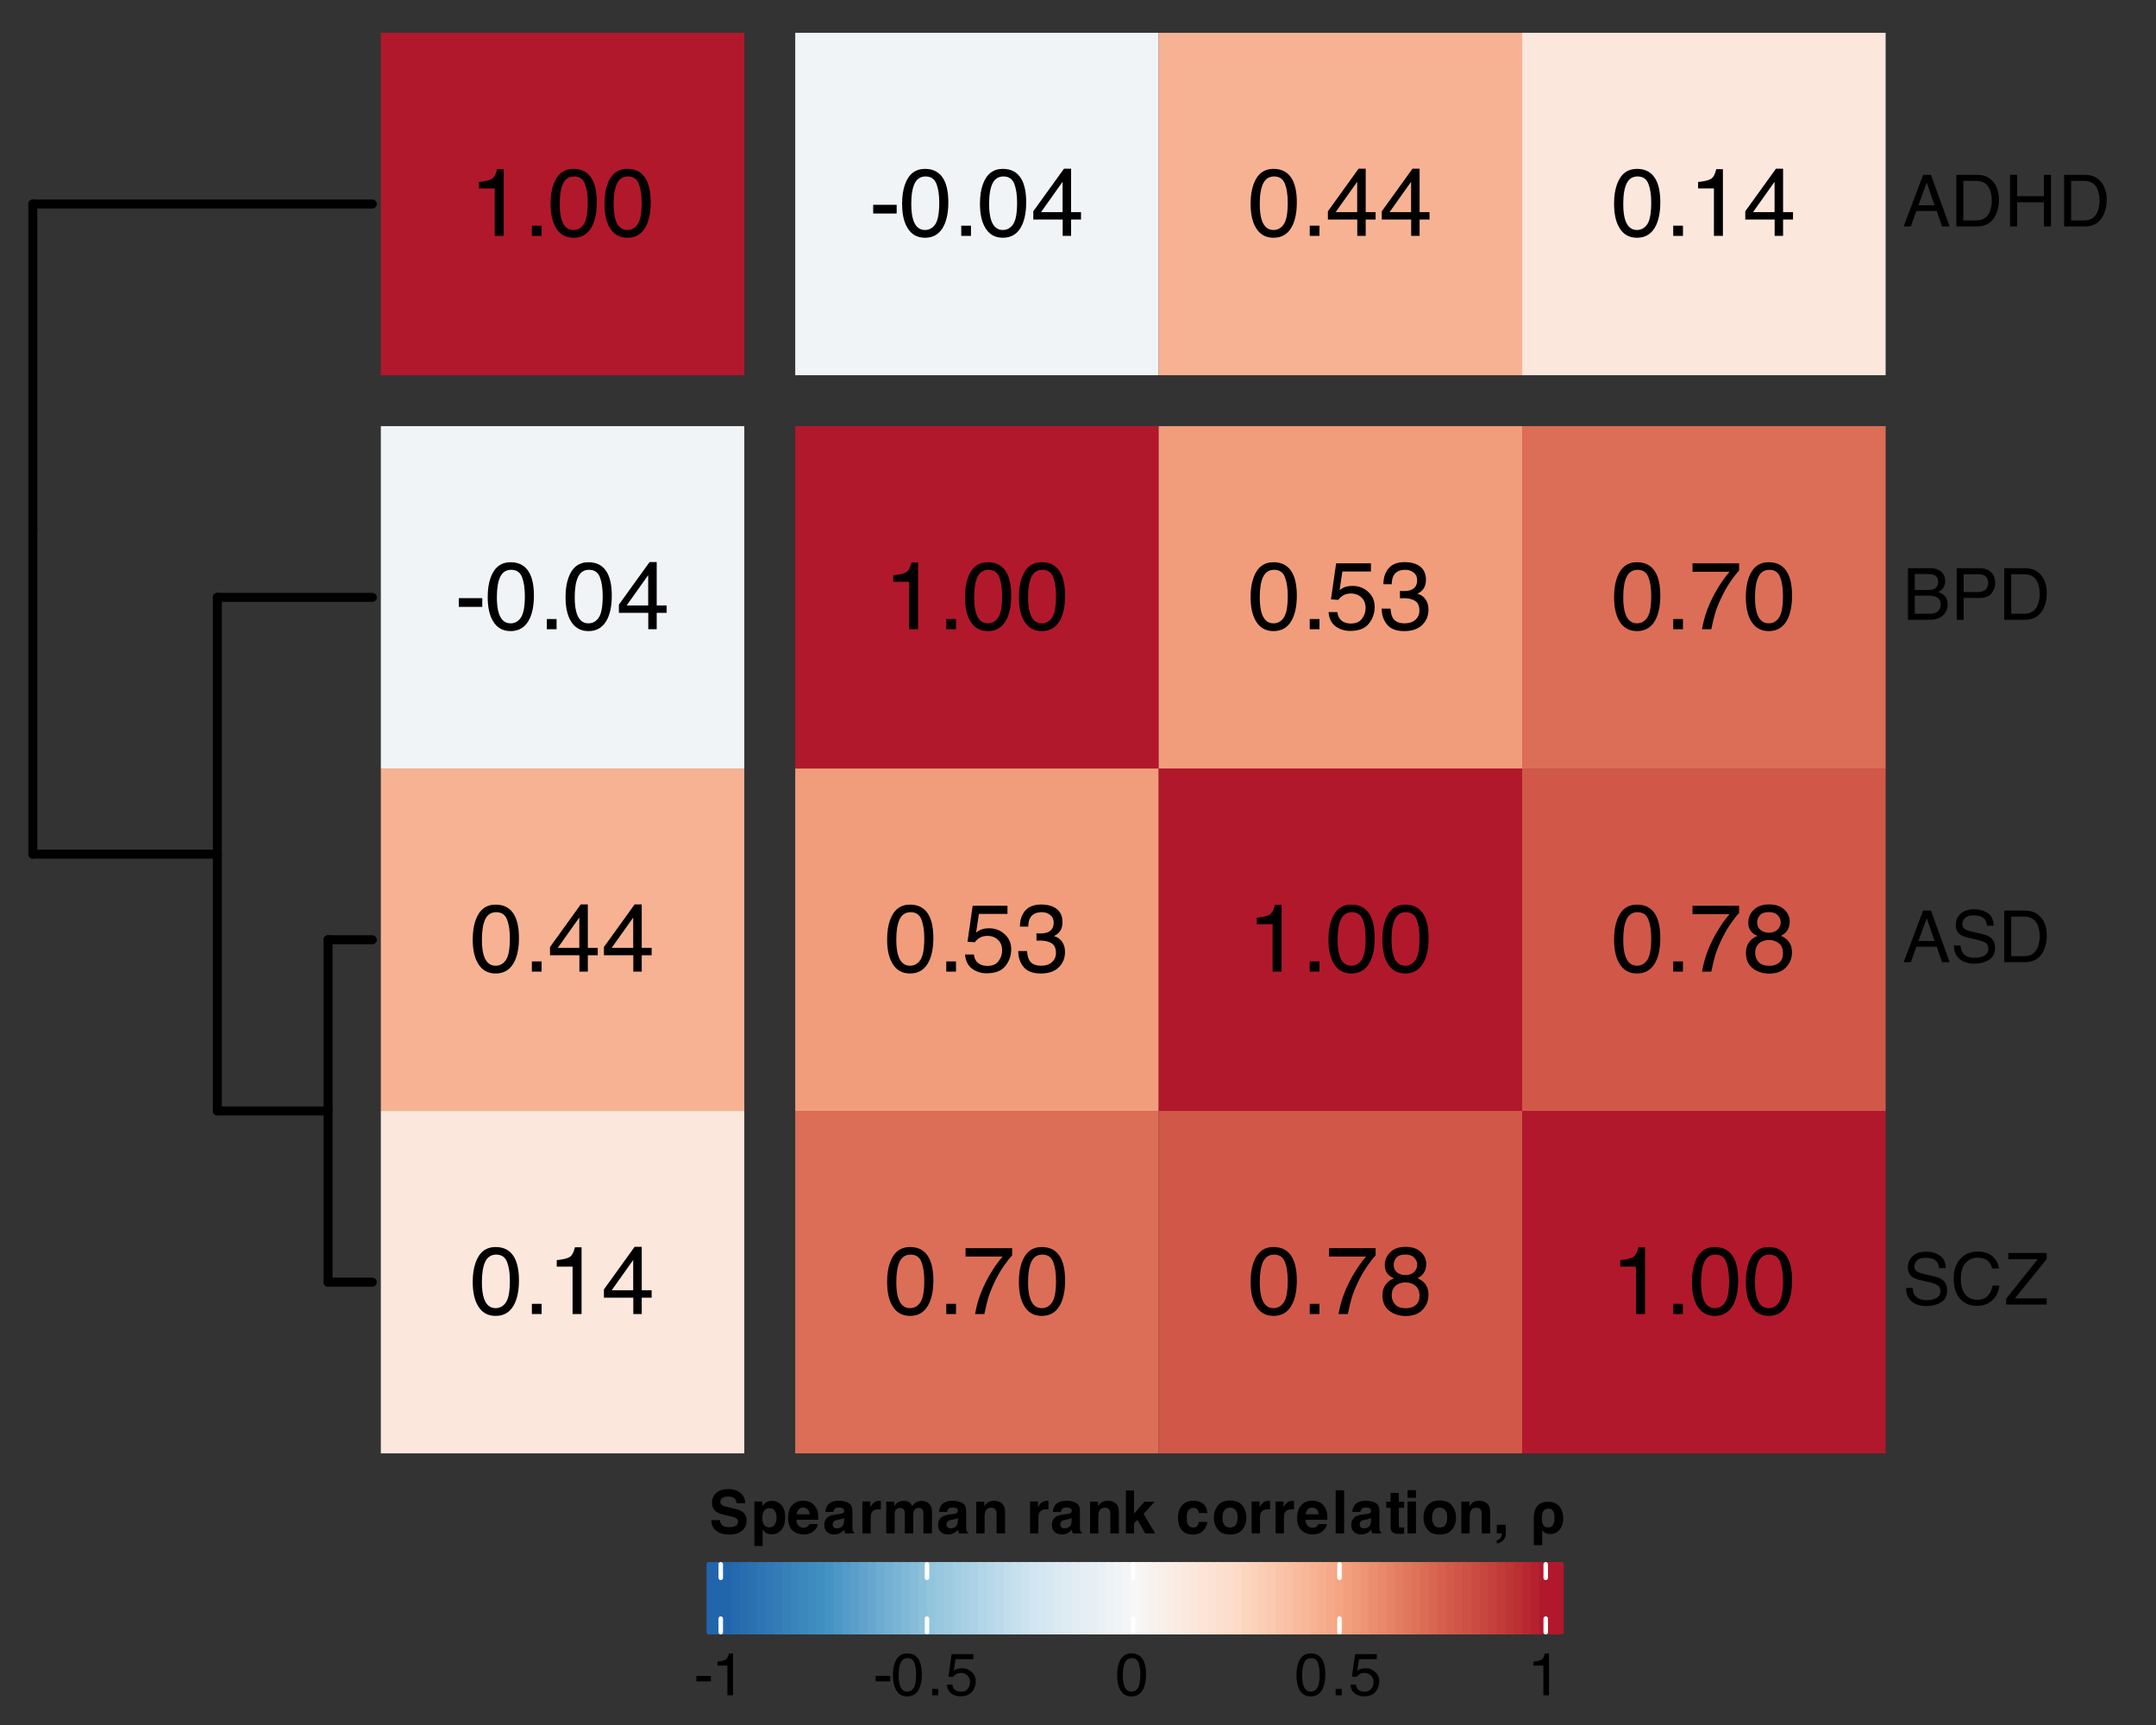 <?xml version="1.0" encoding="UTF-8"?>
<svg xmlns="http://www.w3.org/2000/svg" xmlns:xlink="http://www.w3.org/1999/xlink" width="360" height="288" viewBox="0 0 360 288">
<rect x="0" y="0" width="360" height="288" fill="#333333" stroke="none"/>
<defs>
<g>
<g id="glyph-0-0">
<path d="M 0.516 0 L 0.516 -11.484 L 9.625 -11.484 L 9.625 0 Z M 8.188 -1.438 L 8.188 -10.047 L 1.953 -10.047 L 1.953 -1.438 Z M 8.188 -1.438 "/>
</g>
<g id="glyph-0-1">
<path d="M 1.531 -7.922 L 1.531 -9 C 2.551 -9.102 3.258 -9.27 3.656 -9.5 C 4.062 -9.727 4.363 -10.273 4.562 -11.141 L 5.672 -11.141 L 5.672 0 L 4.172 0 L 4.172 -7.922 Z M 1.531 -7.922 "/>
</g>
<g id="glyph-0-2">
<path d="M 1.375 -1.703 L 3 -1.703 L 3 0 L 1.375 0 Z M 1.375 -1.703 "/>
</g>
<g id="glyph-0-3">
<path d="M 4.328 -11.188 C 5.773 -11.188 6.82 -10.594 7.469 -9.406 C 7.969 -8.477 8.219 -7.211 8.219 -5.609 C 8.219 -4.086 7.992 -2.832 7.547 -1.844 C 6.891 -0.406 5.816 0.312 4.328 0.312 C 2.984 0.312 1.984 -0.273 1.328 -1.453 C 0.773 -2.422 0.5 -3.727 0.5 -5.375 C 0.5 -6.645 0.664 -7.734 1 -8.641 C 1.613 -10.336 2.723 -11.188 4.328 -11.188 Z M 4.312 -0.984 C 5.039 -0.984 5.617 -1.305 6.047 -1.953 C 6.484 -2.598 6.703 -3.801 6.703 -5.562 C 6.703 -6.832 6.547 -7.875 6.234 -8.688 C 5.922 -9.508 5.316 -9.922 4.422 -9.922 C 3.586 -9.922 2.977 -9.531 2.594 -8.75 C 2.219 -7.977 2.031 -6.832 2.031 -5.312 C 2.031 -4.176 2.148 -3.258 2.391 -2.562 C 2.766 -1.508 3.406 -0.984 4.312 -0.984 Z M 4.312 -0.984 "/>
</g>
<g id="glyph-0-4">
<path d="M 0.672 -5.188 L 4.594 -5.188 L 4.594 -3.734 L 0.672 -3.734 Z M 0.672 -5.188 "/>
</g>
<g id="glyph-0-5">
<path d="M 5.297 -3.969 L 5.297 -9.031 L 1.703 -3.969 Z M 5.312 0 L 5.312 -2.734 L 0.406 -2.734 L 0.406 -4.109 L 5.531 -11.219 L 6.719 -11.219 L 6.719 -3.969 L 8.375 -3.969 L 8.375 -2.734 L 6.719 -2.734 L 6.719 0 Z M 5.312 0 "/>
</g>
<g id="glyph-0-6">
<path d="M 1.984 -2.859 C 2.078 -2.055 2.445 -1.5 3.094 -1.188 C 3.426 -1.031 3.812 -0.953 4.25 -0.953 C 5.082 -0.953 5.695 -1.219 6.094 -1.75 C 6.5 -2.281 6.703 -2.867 6.703 -3.516 C 6.703 -4.297 6.461 -4.898 5.984 -5.328 C 5.516 -5.754 4.945 -5.969 4.281 -5.969 C 3.789 -5.969 3.375 -5.875 3.031 -5.688 C 2.688 -5.5 2.391 -5.238 2.141 -4.906 L 0.922 -4.984 L 1.781 -11 L 7.594 -11 L 7.594 -9.641 L 2.828 -9.641 L 2.359 -6.531 C 2.617 -6.727 2.863 -6.879 3.094 -6.984 C 3.508 -7.148 3.992 -7.234 4.547 -7.234 C 5.566 -7.234 6.43 -6.898 7.141 -6.234 C 7.859 -5.578 8.219 -4.742 8.219 -3.734 C 8.219 -2.672 7.891 -1.734 7.234 -0.922 C 6.586 -0.117 5.547 0.281 4.109 0.281 C 3.203 0.281 2.395 0.023 1.688 -0.484 C 0.988 -1.004 0.598 -1.797 0.516 -2.859 Z M 1.984 -2.859 "/>
</g>
<g id="glyph-0-7">
<path d="M 4.156 0.312 C 2.832 0.312 1.875 -0.051 1.281 -0.781 C 0.688 -1.508 0.391 -2.395 0.391 -3.438 L 1.859 -3.438 C 1.922 -2.719 2.055 -2.191 2.266 -1.859 C 2.629 -1.273 3.285 -0.984 4.234 -0.984 C 4.973 -0.984 5.566 -1.18 6.016 -1.578 C 6.461 -1.973 6.688 -2.484 6.688 -3.109 C 6.688 -3.879 6.453 -4.414 5.984 -4.719 C 5.516 -5.031 4.859 -5.188 4.016 -5.188 C 3.922 -5.188 3.828 -5.18 3.734 -5.172 C 3.641 -5.172 3.539 -5.172 3.438 -5.172 L 3.438 -6.406 C 3.582 -6.395 3.703 -6.383 3.797 -6.375 C 3.898 -6.375 4.008 -6.375 4.125 -6.375 C 4.656 -6.375 5.086 -6.457 5.422 -6.625 C 6.016 -6.914 6.312 -7.438 6.312 -8.188 C 6.312 -8.738 6.113 -9.164 5.719 -9.469 C 5.32 -9.77 4.863 -9.922 4.344 -9.922 C 3.406 -9.922 2.754 -9.609 2.391 -8.984 C 2.191 -8.641 2.082 -8.148 2.062 -7.516 L 0.672 -7.516 C 0.672 -8.348 0.836 -9.055 1.172 -9.641 C 1.742 -10.68 2.75 -11.203 4.188 -11.203 C 5.332 -11.203 6.219 -10.945 6.844 -10.438 C 7.469 -9.938 7.781 -9.203 7.781 -8.234 C 7.781 -7.547 7.594 -6.988 7.219 -6.562 C 6.988 -6.301 6.691 -6.094 6.328 -5.938 C 6.922 -5.781 7.379 -5.469 7.703 -5 C 8.035 -4.539 8.203 -3.977 8.203 -3.312 C 8.203 -2.25 7.848 -1.379 7.141 -0.703 C 6.441 -0.023 5.445 0.312 4.156 0.312 Z M 4.156 0.312 "/>
</g>
<g id="glyph-0-8">
<path d="M 8.375 -11 L 8.375 -9.781 C 8.008 -9.426 7.531 -8.816 6.938 -7.953 C 6.344 -7.086 5.816 -6.156 5.359 -5.156 C 4.898 -4.188 4.555 -3.301 4.328 -2.5 C 4.172 -1.977 3.973 -1.145 3.734 0 L 2.188 0 C 2.539 -2.133 3.32 -4.258 4.531 -6.375 C 5.238 -7.613 5.988 -8.688 6.781 -9.594 L 0.594 -9.594 L 0.594 -11 Z M 8.375 -11 "/>
</g>
<g id="glyph-0-9">
<path d="M 4.359 -6.5 C 4.973 -6.5 5.453 -6.672 5.797 -7.016 C 6.148 -7.367 6.328 -7.785 6.328 -8.266 C 6.328 -8.68 6.16 -9.062 5.828 -9.406 C 5.492 -9.758 4.988 -9.938 4.312 -9.938 C 3.633 -9.938 3.145 -9.758 2.844 -9.406 C 2.539 -9.062 2.391 -8.656 2.391 -8.188 C 2.391 -7.656 2.582 -7.238 2.969 -6.938 C 3.363 -6.645 3.828 -6.5 4.359 -6.5 Z M 4.438 -0.969 C 5.094 -0.969 5.633 -1.141 6.062 -1.484 C 6.488 -1.836 6.703 -2.363 6.703 -3.062 C 6.703 -3.789 6.477 -4.344 6.031 -4.719 C 5.594 -5.094 5.031 -5.281 4.344 -5.281 C 3.664 -5.281 3.113 -5.086 2.688 -4.703 C 2.27 -4.316 2.062 -3.785 2.062 -3.109 C 2.062 -2.523 2.254 -2.02 2.641 -1.594 C 3.023 -1.176 3.625 -0.969 4.438 -0.969 Z M 2.438 -5.969 C 2.051 -6.133 1.75 -6.328 1.531 -6.547 C 1.113 -6.961 0.906 -7.504 0.906 -8.172 C 0.906 -9.004 1.207 -9.719 1.812 -10.312 C 2.414 -10.914 3.273 -11.219 4.391 -11.219 C 5.461 -11.219 6.301 -10.938 6.906 -10.375 C 7.52 -9.812 7.828 -9.148 7.828 -8.391 C 7.828 -7.691 7.648 -7.129 7.297 -6.703 C 7.098 -6.453 6.789 -6.211 6.375 -5.984 C 6.832 -5.766 7.195 -5.52 7.469 -5.25 C 7.957 -4.727 8.203 -4.051 8.203 -3.219 C 8.203 -2.227 7.867 -1.391 7.203 -0.703 C 6.547 -0.016 5.613 0.328 4.406 0.328 C 3.32 0.328 2.398 0.031 1.641 -0.562 C 0.891 -1.156 0.516 -2.016 0.516 -3.141 C 0.516 -3.805 0.676 -4.379 1 -4.859 C 1.32 -5.336 1.801 -5.707 2.438 -5.969 Z M 2.438 -5.969 "/>
</g>
<g id="glyph-1-0">
<path d="M 0.391 0 L 0.391 -8.609 L 7.219 -8.609 L 7.219 0 Z M 6.141 -1.078 L 6.141 -7.531 L 1.469 -7.531 L 1.469 -1.078 Z M 6.141 -1.078 "/>
</g>
<g id="glyph-1-1">
<path d="M 5.328 -3.531 L 4.031 -7.328 L 2.641 -3.531 Z M 3.422 -8.609 L 4.734 -8.609 L 7.859 0 L 6.578 0 L 5.703 -2.578 L 2.297 -2.578 L 1.375 0 L 0.172 0 Z M 3.422 -8.609 "/>
</g>
<g id="glyph-1-2">
<path d="M 4.219 -1 C 4.613 -1 4.938 -1.039 5.188 -1.125 C 5.645 -1.27 6.02 -1.562 6.312 -2 C 6.539 -2.344 6.703 -2.785 6.797 -3.328 C 6.859 -3.66 6.891 -3.961 6.891 -4.234 C 6.891 -5.305 6.676 -6.133 6.25 -6.719 C 5.832 -7.312 5.148 -7.609 4.203 -7.609 L 2.141 -7.609 L 2.141 -1 Z M 0.969 -8.609 L 4.453 -8.609 C 5.641 -8.609 6.555 -8.188 7.203 -7.344 C 7.785 -6.594 8.078 -5.625 8.078 -4.438 C 8.078 -3.52 7.906 -2.691 7.562 -1.953 C 6.957 -0.648 5.914 0 4.438 0 L 0.969 0 Z M 0.969 -8.609 "/>
</g>
<g id="glyph-1-3">
<path d="M 0.938 -8.609 L 2.125 -8.609 L 2.125 -5.047 L 6.594 -5.047 L 6.594 -8.609 L 7.781 -8.609 L 7.781 0 L 6.594 0 L 6.594 -4.031 L 2.125 -4.031 L 2.125 0 L 0.938 0 Z M 0.938 -8.609 "/>
</g>
<g id="glyph-1-4">
<path d="M 4.156 -4.969 C 4.645 -4.969 5.023 -5.035 5.297 -5.172 C 5.723 -5.391 5.938 -5.773 5.938 -6.328 C 5.938 -6.891 5.707 -7.27 5.25 -7.469 C 5 -7.582 4.617 -7.641 4.109 -7.641 L 2.031 -7.641 L 2.031 -4.969 Z M 4.547 -1 C 5.254 -1 5.766 -1.207 6.078 -1.625 C 6.266 -1.883 6.359 -2.195 6.359 -2.562 C 6.359 -3.188 6.078 -3.613 5.516 -3.844 C 5.223 -3.969 4.832 -4.031 4.344 -4.031 L 2.031 -4.031 L 2.031 -1 Z M 0.891 -8.609 L 4.578 -8.609 C 5.586 -8.609 6.305 -8.305 6.734 -7.703 C 6.984 -7.348 7.109 -6.938 7.109 -6.469 C 7.109 -5.926 6.953 -5.484 6.641 -5.141 C 6.484 -4.953 6.254 -4.785 5.953 -4.641 C 6.391 -4.473 6.719 -4.281 6.938 -4.062 C 7.332 -3.688 7.531 -3.172 7.531 -2.516 C 7.531 -1.961 7.352 -1.461 7 -1.016 C 6.477 -0.336 5.656 0 4.531 0 L 0.891 0 Z M 0.891 -8.609 "/>
</g>
<g id="glyph-1-5">
<path d="M 1.031 -8.609 L 4.906 -8.609 C 5.664 -8.609 6.281 -8.391 6.75 -7.953 C 7.219 -7.523 7.453 -6.922 7.453 -6.141 C 7.453 -5.473 7.242 -4.891 6.828 -4.391 C 6.41 -3.891 5.77 -3.641 4.906 -3.641 L 2.188 -3.641 L 2.188 0 L 1.031 0 Z M 6.281 -6.141 C 6.281 -6.766 6.047 -7.191 5.578 -7.422 C 5.316 -7.547 4.961 -7.609 4.516 -7.609 L 2.188 -7.609 L 2.188 -4.625 L 4.516 -4.625 C 5.035 -4.625 5.457 -4.734 5.781 -4.953 C 6.113 -5.18 6.281 -5.578 6.281 -6.141 Z M 6.281 -6.141 "/>
</g>
<g id="glyph-1-6">
<path d="M 1.672 -2.781 C 1.703 -2.289 1.816 -1.895 2.016 -1.594 C 2.41 -1.02 3.094 -0.734 4.062 -0.734 C 4.5 -0.734 4.898 -0.797 5.266 -0.922 C 5.961 -1.16 6.312 -1.594 6.312 -2.219 C 6.312 -2.688 6.16 -3.02 5.859 -3.219 C 5.566 -3.414 5.102 -3.586 4.469 -3.734 L 3.312 -4 C 2.539 -4.164 2 -4.352 1.688 -4.562 C 1.145 -4.926 0.875 -5.461 0.875 -6.172 C 0.875 -6.953 1.141 -7.586 1.672 -8.078 C 2.203 -8.578 2.957 -8.828 3.938 -8.828 C 4.844 -8.828 5.609 -8.609 6.234 -8.172 C 6.867 -7.734 7.188 -7.035 7.188 -6.078 L 6.094 -6.078 C 6.031 -6.547 5.906 -6.898 5.719 -7.141 C 5.363 -7.586 4.758 -7.812 3.906 -7.812 C 3.219 -7.812 2.723 -7.664 2.422 -7.375 C 2.117 -7.094 1.969 -6.758 1.969 -6.375 C 1.969 -5.957 2.145 -5.648 2.5 -5.453 C 2.727 -5.328 3.25 -5.172 4.062 -4.984 L 5.281 -4.703 C 5.852 -4.566 6.301 -4.383 6.625 -4.156 C 7.164 -3.758 7.438 -3.176 7.438 -2.406 C 7.438 -1.457 7.086 -0.773 6.391 -0.359 C 5.703 0.047 4.898 0.25 3.984 0.25 C 2.91 0.25 2.07 -0.02 1.469 -0.562 C 0.863 -1.113 0.566 -1.852 0.578 -2.781 Z M 4.031 -8.844 Z M 4.031 -8.844 "/>
</g>
<g id="glyph-1-7">
<path d="M 4.547 -8.844 C 5.629 -8.844 6.473 -8.555 7.078 -7.984 C 7.68 -7.41 8.016 -6.758 8.078 -6.031 L 6.938 -6.031 C 6.812 -6.582 6.555 -7.02 6.172 -7.344 C 5.785 -7.664 5.242 -7.828 4.547 -7.828 C 3.703 -7.828 3.02 -7.531 2.5 -6.938 C 1.977 -6.344 1.719 -5.43 1.719 -4.203 C 1.719 -3.191 1.953 -2.367 2.422 -1.734 C 2.891 -1.109 3.594 -0.797 4.531 -0.797 C 5.383 -0.797 6.039 -1.129 6.5 -1.797 C 6.727 -2.141 6.906 -2.598 7.031 -3.172 L 8.156 -3.172 C 8.062 -2.266 7.727 -1.504 7.156 -0.891 C 6.469 -0.148 5.547 0.219 4.391 0.219 C 3.391 0.219 2.551 -0.082 1.875 -0.688 C 0.977 -1.488 0.531 -2.723 0.531 -4.391 C 0.531 -5.66 0.863 -6.703 1.531 -7.516 C 2.258 -8.398 3.266 -8.844 4.547 -8.844 Z M 4.312 -8.844 Z M 4.312 -8.844 "/>
</g>
<g id="glyph-1-8">
<path d="M 0.281 -0.969 L 5.562 -7.578 L 0.656 -7.578 L 0.656 -8.609 L 7.062 -8.609 L 7.062 -7.609 L 1.75 -1.031 L 7.062 -1.031 L 7.062 0 L 0.281 0 Z M 3.859 -8.609 Z M 3.859 -8.609 "/>
</g>
<g id="glyph-2-0">
<path d="M 0.75 -7.203 L 6.547 -7.203 L 6.547 0 L 0.75 0 Z M 5.656 -0.906 L 5.656 -6.297 L 1.656 -6.297 L 1.656 -0.906 Z M 5.656 -0.906 "/>
</g>
<g id="glyph-2-1">
<path d="M 3.375 -1.047 C 3.727 -1.047 4.016 -1.082 4.234 -1.156 C 4.66 -1.301 4.875 -1.582 4.875 -2 C 4.875 -2.227 4.77 -2.41 4.562 -2.547 C 4.352 -2.672 4.023 -2.781 3.578 -2.875 L 2.812 -3.047 C 2.062 -3.223 1.547 -3.41 1.266 -3.609 C 0.773 -3.941 0.531 -4.457 0.531 -5.156 C 0.531 -5.801 0.766 -6.336 1.234 -6.766 C 1.703 -7.191 2.391 -7.406 3.297 -7.406 C 4.055 -7.406 4.703 -7.203 5.234 -6.797 C 5.773 -6.398 6.055 -5.816 6.078 -5.047 L 4.641 -5.047 C 4.609 -5.484 4.422 -5.797 4.078 -5.984 C 3.836 -6.098 3.547 -6.156 3.203 -6.156 C 2.816 -6.156 2.504 -6.078 2.266 -5.922 C 2.035 -5.766 1.922 -5.547 1.922 -5.266 C 1.922 -5.016 2.035 -4.82 2.266 -4.688 C 2.41 -4.602 2.723 -4.504 3.203 -4.391 L 4.438 -4.094 C 4.988 -3.969 5.398 -3.797 5.672 -3.578 C 6.098 -3.234 6.312 -2.742 6.312 -2.109 C 6.312 -1.453 6.062 -0.906 5.562 -0.469 C 5.062 -0.031 4.352 0.188 3.438 0.188 C 2.5 0.188 1.758 -0.023 1.219 -0.453 C 0.688 -0.879 0.422 -1.469 0.422 -2.219 L 1.844 -2.219 C 1.895 -1.895 1.988 -1.648 2.125 -1.484 C 2.363 -1.191 2.781 -1.047 3.375 -1.047 Z M 3.375 -1.047 "/>
</g>
<g id="glyph-2-2">
<path d="M 5.109 -4.75 C 5.535 -4.289 5.75 -3.617 5.75 -2.734 C 5.75 -1.797 5.535 -1.078 5.109 -0.578 C 4.691 -0.086 4.148 0.156 3.484 0.156 C 3.066 0.156 2.719 0.047 2.438 -0.172 C 2.281 -0.285 2.129 -0.453 1.984 -0.672 L 1.984 2.094 L 0.609 2.094 L 0.609 -5.328 L 1.938 -5.328 L 1.938 -4.531 C 2.094 -4.77 2.254 -4.953 2.422 -5.078 C 2.734 -5.316 3.102 -5.438 3.531 -5.438 C 4.145 -5.438 4.672 -5.207 5.109 -4.75 Z M 4.312 -2.656 C 4.312 -3.07 4.219 -3.438 4.031 -3.75 C 3.844 -4.062 3.539 -4.219 3.125 -4.219 C 2.625 -4.219 2.273 -3.977 2.078 -3.5 C 1.984 -3.25 1.938 -2.93 1.938 -2.547 C 1.938 -1.922 2.102 -1.484 2.438 -1.234 C 2.625 -1.086 2.852 -1.016 3.125 -1.016 C 3.508 -1.016 3.801 -1.164 4 -1.469 C 4.207 -1.77 4.312 -2.164 4.312 -2.656 Z M 4.312 -2.656 "/>
</g>
<g id="glyph-2-3">
<path d="M 5.203 -1.562 C 5.172 -1.25 5.008 -0.926 4.719 -0.594 C 4.258 -0.082 3.617 0.172 2.797 0.172 C 2.117 0.172 1.52 -0.047 1 -0.484 C 0.488 -0.922 0.234 -1.629 0.234 -2.609 C 0.234 -3.523 0.461 -4.227 0.922 -4.719 C 1.391 -5.219 2 -5.469 2.75 -5.469 C 3.188 -5.469 3.582 -5.383 3.938 -5.219 C 4.301 -5.051 4.598 -4.785 4.828 -4.422 C 5.035 -4.109 5.172 -3.742 5.234 -3.328 C 5.266 -3.086 5.281 -2.738 5.281 -2.281 L 1.625 -2.281 C 1.645 -1.738 1.816 -1.363 2.141 -1.156 C 2.328 -1.02 2.555 -0.953 2.828 -0.953 C 3.109 -0.953 3.344 -1.035 3.531 -1.203 C 3.625 -1.285 3.707 -1.406 3.781 -1.562 Z M 3.828 -3.188 C 3.805 -3.562 3.691 -3.844 3.484 -4.031 C 3.285 -4.219 3.039 -4.312 2.75 -4.312 C 2.426 -4.312 2.176 -4.211 2 -4.016 C 1.82 -3.816 1.711 -3.539 1.672 -3.188 Z M 3.828 -3.188 "/>
</g>
<g id="glyph-2-4">
<path d="M 0.844 -4.75 C 1.219 -5.219 1.852 -5.453 2.75 -5.453 C 3.332 -5.453 3.848 -5.336 4.297 -5.109 C 4.742 -4.867 4.969 -4.43 4.969 -3.797 L 4.969 -1.359 C 4.969 -1.18 4.973 -0.973 4.984 -0.734 C 4.992 -0.555 5.02 -0.43 5.062 -0.359 C 5.113 -0.297 5.188 -0.242 5.281 -0.203 L 5.281 0 L 3.766 0 C 3.723 -0.102 3.691 -0.203 3.672 -0.297 C 3.648 -0.391 3.641 -0.5 3.641 -0.625 C 3.441 -0.414 3.219 -0.238 2.969 -0.094 C 2.664 0.082 2.328 0.172 1.953 0.172 C 1.473 0.172 1.07 0.035 0.75 -0.234 C 0.438 -0.516 0.281 -0.91 0.281 -1.422 C 0.281 -2.066 0.535 -2.539 1.047 -2.844 C 1.316 -3 1.723 -3.109 2.266 -3.172 L 2.734 -3.234 C 2.992 -3.266 3.18 -3.305 3.297 -3.359 C 3.492 -3.441 3.594 -3.57 3.594 -3.75 C 3.594 -3.969 3.516 -4.117 3.359 -4.203 C 3.211 -4.285 2.992 -4.328 2.703 -4.328 C 2.367 -4.328 2.133 -4.25 2 -4.094 C 1.895 -3.969 1.828 -3.801 1.797 -3.594 L 0.453 -3.594 C 0.484 -4.062 0.613 -4.445 0.844 -4.75 Z M 1.891 -1 C 2.016 -0.895 2.172 -0.844 2.359 -0.844 C 2.66 -0.844 2.938 -0.93 3.188 -1.109 C 3.438 -1.285 3.566 -1.609 3.578 -2.078 L 3.578 -2.594 C 3.492 -2.531 3.406 -2.484 3.312 -2.453 C 3.227 -2.422 3.109 -2.391 2.953 -2.359 L 2.641 -2.297 C 2.348 -2.242 2.133 -2.18 2 -2.109 C 1.789 -1.984 1.688 -1.785 1.688 -1.516 C 1.688 -1.273 1.754 -1.102 1.891 -1 Z M 1.891 -1 "/>
</g>
<g id="glyph-2-5">
<path d="M 3.328 -4.031 C 2.766 -4.031 2.391 -3.848 2.203 -3.484 C 2.086 -3.285 2.031 -2.973 2.031 -2.547 L 2.031 0 L 0.641 0 L 0.641 -5.328 L 1.969 -5.328 L 1.969 -4.391 C 2.176 -4.742 2.363 -4.988 2.531 -5.125 C 2.789 -5.344 3.129 -5.453 3.547 -5.453 C 3.566 -5.453 3.586 -5.445 3.609 -5.438 C 3.629 -5.438 3.664 -5.438 3.719 -5.438 L 3.719 -4.016 C 3.633 -4.023 3.555 -4.031 3.484 -4.031 C 3.422 -4.031 3.367 -4.031 3.328 -4.031 Z M 3.328 -4.031 "/>
</g>
<g id="glyph-2-6">
<path d="M 3.641 -3.859 C 3.523 -4.117 3.297 -4.25 2.953 -4.25 C 2.555 -4.25 2.289 -4.117 2.156 -3.859 C 2.07 -3.711 2.031 -3.492 2.031 -3.203 L 2.031 0 L 0.625 0 L 0.625 -5.312 L 1.984 -5.312 L 1.984 -4.531 C 2.148 -4.812 2.312 -5.008 2.469 -5.125 C 2.738 -5.332 3.086 -5.438 3.516 -5.438 C 3.922 -5.438 4.25 -5.348 4.5 -5.172 C 4.707 -5.004 4.863 -4.789 4.969 -4.531 C 5.145 -4.844 5.367 -5.07 5.641 -5.219 C 5.922 -5.363 6.238 -5.438 6.594 -5.438 C 6.832 -5.438 7.062 -5.391 7.281 -5.297 C 7.508 -5.211 7.719 -5.055 7.906 -4.828 C 8.062 -4.641 8.164 -4.41 8.219 -4.141 C 8.25 -3.961 8.266 -3.703 8.266 -3.359 L 8.25 0 L 6.828 0 L 6.828 -3.391 C 6.828 -3.586 6.797 -3.754 6.734 -3.891 C 6.609 -4.141 6.379 -4.266 6.047 -4.266 C 5.66 -4.266 5.395 -4.102 5.25 -3.781 C 5.176 -3.613 5.141 -3.41 5.141 -3.172 L 5.141 0 L 3.734 0 L 3.734 -3.172 C 3.734 -3.484 3.703 -3.711 3.641 -3.859 Z M 3.641 -3.859 "/>
</g>
<g id="glyph-2-7">
<path d="M 3.156 -4.297 C 2.688 -4.297 2.363 -4.094 2.188 -3.688 C 2.094 -3.477 2.047 -3.207 2.047 -2.875 L 2.047 0 L 0.656 0 L 0.656 -5.312 L 2 -5.312 L 2 -4.531 C 2.176 -4.812 2.348 -5.008 2.516 -5.125 C 2.797 -5.344 3.156 -5.453 3.594 -5.453 C 4.145 -5.453 4.594 -5.305 4.938 -5.016 C 5.289 -4.723 5.469 -4.242 5.469 -3.578 L 5.469 0 L 4.047 0 L 4.047 -3.234 C 4.047 -3.516 4.008 -3.727 3.938 -3.875 C 3.801 -4.156 3.539 -4.297 3.156 -4.297 Z M 3.156 -4.297 "/>
</g>
<g id="glyph-2-8">
</g>
<g id="glyph-2-9">
<path d="M 5.531 0 L 3.859 0 L 2.578 -2.281 L 2 -1.672 L 2 0 L 0.641 0 L 0.641 -7.172 L 2 -7.172 L 2 -3.297 L 3.734 -5.297 L 5.453 -5.297 L 3.594 -3.266 Z M 5.531 0 "/>
</g>
<g id="glyph-2-10">
<path d="M 5.25 -3.406 L 3.828 -3.406 C 3.805 -3.613 3.738 -3.797 3.625 -3.953 C 3.469 -4.16 3.227 -4.266 2.906 -4.266 C 2.438 -4.266 2.113 -4.035 1.938 -3.578 C 1.844 -3.328 1.797 -3 1.797 -2.594 C 1.797 -2.195 1.844 -1.879 1.938 -1.641 C 2.102 -1.203 2.414 -0.984 2.875 -0.984 C 3.195 -0.984 3.426 -1.07 3.562 -1.25 C 3.707 -1.426 3.789 -1.648 3.812 -1.922 L 5.234 -1.922 C 5.203 -1.504 5.051 -1.109 4.781 -0.734 C 4.344 -0.117 3.695 0.188 2.844 0.188 C 1.988 0.188 1.359 -0.066 0.953 -0.578 C 0.547 -1.086 0.344 -1.742 0.344 -2.547 C 0.344 -3.461 0.566 -4.176 1.016 -4.688 C 1.461 -5.195 2.078 -5.453 2.859 -5.453 C 3.523 -5.453 4.07 -5.301 4.5 -5 C 4.926 -4.695 5.176 -4.164 5.25 -3.406 Z M 5.25 -3.406 "/>
</g>
<g id="glyph-2-11">
<path d="M 5.094 -4.656 C 5.539 -4.082 5.766 -3.414 5.766 -2.656 C 5.766 -1.875 5.539 -1.203 5.094 -0.641 C 4.645 -0.086 3.961 0.188 3.047 0.188 C 2.129 0.188 1.445 -0.086 1 -0.641 C 0.551 -1.203 0.328 -1.875 0.328 -2.656 C 0.328 -3.414 0.551 -4.078 1 -4.641 C 1.445 -5.211 2.129 -5.5 3.047 -5.5 C 3.961 -5.5 4.645 -5.219 5.094 -4.656 Z M 3.031 -4.312 C 2.625 -4.312 2.312 -4.164 2.094 -3.875 C 1.875 -3.594 1.766 -3.188 1.766 -2.656 C 1.766 -2.113 1.875 -1.695 2.094 -1.406 C 2.312 -1.125 2.625 -0.984 3.031 -0.984 C 3.438 -0.984 3.75 -1.125 3.969 -1.406 C 4.188 -1.695 4.297 -2.113 4.297 -2.656 C 4.297 -3.188 4.188 -3.594 3.969 -3.875 C 3.75 -4.164 3.438 -4.312 3.031 -4.312 Z M 3.031 -4.312 "/>
</g>
<g id="glyph-2-12">
<path d="M 0.672 -7.203 L 2.078 -7.203 L 2.078 0 L 0.672 0 Z M 0.672 -7.203 "/>
</g>
<g id="glyph-2-13">
<path d="M 3.094 -0.984 L 3.094 0.047 L 2.422 0.078 C 1.766 0.098 1.316 -0.016 1.078 -0.266 C 0.922 -0.43 0.844 -0.676 0.844 -1 L 0.844 -4.281 L 0.109 -4.281 L 0.109 -5.281 L 0.844 -5.281 L 0.844 -6.766 L 2.219 -6.766 L 2.219 -5.281 L 3.094 -5.281 L 3.094 -4.281 L 2.219 -4.281 L 2.219 -1.469 C 2.219 -1.25 2.242 -1.113 2.297 -1.062 C 2.359 -1.008 2.531 -0.984 2.812 -0.984 C 2.852 -0.984 2.895 -0.984 2.938 -0.984 C 2.988 -0.984 3.039 -0.984 3.094 -0.984 Z M 3.094 -0.984 "/>
</g>
<g id="glyph-2-14">
<path d="M 2.078 -5.328 L 2.078 0 L 0.672 0 L 0.672 -5.328 Z M 2.078 -7.234 L 2.078 -5.953 L 0.672 -5.953 L 0.672 -7.234 Z M 2.078 -7.234 "/>
</g>
<g id="glyph-2-15">
<path d="M 2 0.5 C 1.938 0.738 1.828 0.945 1.672 1.125 C 1.492 1.312 1.285 1.453 1.047 1.547 C 0.816 1.641 0.66 1.688 0.578 1.688 L 0.578 1.156 C 0.859 1.082 1.062 0.953 1.188 0.766 C 1.32 0.586 1.398 0.332 1.422 0 L 0.578 0 L 0.578 -1.453 L 2.078 -1.453 L 2.078 -0.203 C 2.078 0.023 2.051 0.258 2 0.5 Z M 2 0.5 "/>
</g>
<g id="glyph-2-16">
<path d="M 2.156 1.953 L 0.75 1.953 L 0.75 -2.625 C 0.75 -3.133 0.816 -3.562 0.953 -3.906 C 1.078 -4.25 1.25 -4.523 1.469 -4.734 C 1.914 -5.117 2.469 -5.305 3.125 -5.297 C 3.988 -5.285 4.629 -5.016 5.047 -4.484 C 5.461 -3.953 5.672 -3.273 5.672 -2.453 C 5.672 -1.805 5.488 -1.223 5.125 -0.703 C 4.758 -0.191 4.234 0.07 3.547 0.094 C 2.973 0.113 2.516 -0.082 2.172 -0.5 L 2.156 -0.5 Z M 2.594 -1.156 C 2.738 -1.051 2.93 -1 3.172 -1 C 3.379 -1 3.555 -1.051 3.703 -1.156 C 3.836 -1.258 3.941 -1.391 4.016 -1.547 C 4.086 -1.711 4.141 -1.891 4.172 -2.078 C 4.191 -2.242 4.203 -2.41 4.203 -2.578 C 4.203 -2.754 4.195 -2.938 4.188 -3.125 C 4.164 -3.301 4.113 -3.469 4.031 -3.625 C 3.969 -3.77 3.875 -3.895 3.75 -4 C 3.613 -4.094 3.43 -4.141 3.203 -4.141 C 2.984 -4.141 2.805 -4.098 2.672 -4.016 C 2.523 -3.941 2.406 -3.832 2.312 -3.688 C 2.238 -3.551 2.188 -3.398 2.156 -3.234 C 2.113 -3.055 2.094 -2.875 2.094 -2.688 C 2.094 -2.469 2.102 -2.266 2.125 -2.078 C 2.145 -1.867 2.191 -1.688 2.266 -1.531 C 2.336 -1.375 2.445 -1.25 2.594 -1.156 Z M 2.594 -1.156 "/>
</g>
<g id="glyph-3-0">
<path d="M 0.328 0 L 0.328 -7.172 L 6.016 -7.172 L 6.016 0 Z M 5.125 -0.906 L 5.125 -6.281 L 1.219 -6.281 L 1.219 -0.906 Z M 5.125 -0.906 "/>
</g>
<g id="glyph-3-1">
<path d="M 0.422 -3.234 L 2.859 -3.234 L 2.859 -2.328 L 0.422 -2.328 Z M 0.422 -3.234 "/>
</g>
<g id="glyph-3-2">
<path d="M 0.953 -4.953 L 0.953 -5.625 C 1.586 -5.688 2.031 -5.789 2.281 -5.938 C 2.531 -6.082 2.719 -6.426 2.844 -6.969 L 3.547 -6.969 L 3.547 0 L 2.609 0 L 2.609 -4.953 Z M 0.953 -4.953 "/>
</g>
<g id="glyph-3-3">
<path d="M 2.703 -7 C 3.609 -7 4.266 -6.625 4.672 -5.875 C 4.984 -5.301 5.141 -4.508 5.141 -3.5 C 5.141 -2.551 5 -1.766 4.719 -1.141 C 4.301 -0.254 3.629 0.188 2.703 0.188 C 1.859 0.188 1.234 -0.176 0.828 -0.906 C 0.484 -1.508 0.312 -2.328 0.312 -3.359 C 0.312 -4.148 0.414 -4.832 0.625 -5.406 C 1.008 -6.469 1.703 -7 2.703 -7 Z M 2.703 -0.609 C 3.148 -0.609 3.508 -0.812 3.781 -1.219 C 4.051 -1.625 4.188 -2.375 4.188 -3.469 C 4.188 -4.258 4.086 -4.91 3.891 -5.422 C 3.703 -5.941 3.328 -6.203 2.766 -6.203 C 2.242 -6.203 1.863 -5.957 1.625 -5.469 C 1.383 -4.977 1.266 -4.266 1.266 -3.328 C 1.266 -2.609 1.344 -2.035 1.5 -1.609 C 1.727 -0.941 2.129 -0.609 2.703 -0.609 Z M 2.703 -0.609 "/>
</g>
<g id="glyph-3-4">
<path d="M 0.859 -1.062 L 1.875 -1.062 L 1.875 0 L 0.859 0 Z M 0.859 -1.062 "/>
</g>
<g id="glyph-3-5">
<path d="M 1.234 -1.781 C 1.297 -1.281 1.531 -0.938 1.938 -0.75 C 2.145 -0.645 2.383 -0.594 2.656 -0.594 C 3.176 -0.594 3.562 -0.758 3.812 -1.094 C 4.062 -1.426 4.188 -1.797 4.188 -2.203 C 4.188 -2.691 4.035 -3.066 3.734 -3.328 C 3.441 -3.598 3.086 -3.734 2.672 -3.734 C 2.367 -3.734 2.109 -3.672 1.891 -3.547 C 1.672 -3.43 1.488 -3.27 1.344 -3.062 L 0.578 -3.109 L 1.109 -6.875 L 4.734 -6.875 L 4.734 -6.031 L 1.766 -6.031 L 1.469 -4.078 C 1.633 -4.203 1.789 -4.297 1.938 -4.359 C 2.195 -4.461 2.5 -4.516 2.844 -4.516 C 3.477 -4.516 4.02 -4.305 4.469 -3.891 C 4.914 -3.484 5.141 -2.961 5.141 -2.328 C 5.141 -1.672 4.93 -1.086 4.516 -0.578 C 4.109 -0.078 3.457 0.172 2.562 0.172 C 2 0.172 1.5 0.016 1.062 -0.297 C 0.625 -0.617 0.379 -1.113 0.328 -1.781 Z M 1.234 -1.781 "/>
</g>
</g>
</defs>
<path fill-rule="nonzero" fill="rgb(69.804%, 9.412%, 16.863%)" fill-opacity="1" d="M 63.59 62.645 L 124.281 62.645 L 124.281 5.477 L 63.59 5.477 Z M 63.59 62.645 "/>
<g fill="rgb(0%, 0%, 0%)" fill-opacity="1">
<use xlink:href="#glyph-0-1" x="78.434" y="39.383"/>
<use xlink:href="#glyph-0-2" x="87.434" y="39.383"/>
<use xlink:href="#glyph-0-3" x="91.434" y="39.383"/>
<use xlink:href="#glyph-0-3" x="100.434" y="39.383"/>
</g>
<path fill-rule="nonzero" fill="rgb(94.118%, 95.686%, 96.471%)" fill-opacity="1" d="M 132.785 62.645 L 193.477 62.645 L 193.477 5.477 L 132.785 5.477 Z M 132.785 62.645 "/>
<path fill-rule="nonzero" fill="rgb(96.863%, 69.804%, 57.647%)" fill-opacity="1" d="M 193.473 62.645 L 254.164 62.645 L 254.164 5.477 L 193.473 5.477 Z M 193.473 62.645 "/>
<path fill-rule="nonzero" fill="rgb(98.431%, 90.588%, 86.275%)" fill-opacity="1" d="M 254.164 62.645 L 314.855 62.645 L 314.855 5.477 L 254.164 5.477 Z M 254.164 62.645 "/>
<g fill="rgb(0%, 0%, 0%)" fill-opacity="1">
<use xlink:href="#glyph-0-4" x="145.129" y="39.383"/>
<use xlink:href="#glyph-0-3" x="150.129" y="39.383"/>
<use xlink:href="#glyph-0-2" x="159.129" y="39.383"/>
<use xlink:href="#glyph-0-3" x="163.129" y="39.383"/>
<use xlink:href="#glyph-0-5" x="172.129" y="39.383"/>
</g>
<g fill="rgb(0%, 0%, 0%)" fill-opacity="1">
<use xlink:href="#glyph-0-3" x="208.32" y="39.383"/>
<use xlink:href="#glyph-0-2" x="217.32" y="39.383"/>
<use xlink:href="#glyph-0-5" x="221.32" y="39.383"/>
<use xlink:href="#glyph-0-5" x="230.32" y="39.383"/>
</g>
<g fill="rgb(0%, 0%, 0%)" fill-opacity="1">
<use xlink:href="#glyph-0-3" x="269.012" y="39.383"/>
<use xlink:href="#glyph-0-2" x="278.012" y="39.383"/>
<use xlink:href="#glyph-0-1" x="282.012" y="39.383"/>
<use xlink:href="#glyph-0-5" x="291.012" y="39.383"/>
</g>
<path fill-rule="nonzero" fill="rgb(94.118%, 95.686%, 96.471%)" fill-opacity="1" d="M 63.59 128.316 L 124.281 128.316 L 124.281 71.148 L 63.59 71.148 Z M 63.59 128.316 "/>
<path fill-rule="nonzero" fill="rgb(96.863%, 69.804%, 57.647%)" fill-opacity="1" d="M 63.59 185.48 L 124.281 185.48 L 124.281 128.312 L 63.59 128.312 Z M 63.59 185.48 "/>
<path fill-rule="nonzero" fill="rgb(98.431%, 90.588%, 86.275%)" fill-opacity="1" d="M 63.59 242.648 L 124.281 242.648 L 124.281 185.48 L 63.59 185.48 Z M 63.59 242.648 "/>
<g fill="rgb(0%, 0%, 0%)" fill-opacity="1">
<use xlink:href="#glyph-0-4" x="75.934" y="105.055"/>
<use xlink:href="#glyph-0-3" x="80.934" y="105.055"/>
<use xlink:href="#glyph-0-2" x="89.934" y="105.055"/>
<use xlink:href="#glyph-0-3" x="93.934" y="105.055"/>
<use xlink:href="#glyph-0-5" x="102.934" y="105.055"/>
</g>
<g fill="rgb(0%, 0%, 0%)" fill-opacity="1">
<use xlink:href="#glyph-0-3" x="78.434" y="162.219"/>
<use xlink:href="#glyph-0-2" x="87.434" y="162.219"/>
<use xlink:href="#glyph-0-5" x="91.434" y="162.219"/>
<use xlink:href="#glyph-0-5" x="100.434" y="162.219"/>
</g>
<g fill="rgb(0%, 0%, 0%)" fill-opacity="1">
<use xlink:href="#glyph-0-3" x="78.434" y="219.387"/>
<use xlink:href="#glyph-0-2" x="87.434" y="219.387"/>
<use xlink:href="#glyph-0-1" x="91.434" y="219.387"/>
<use xlink:href="#glyph-0-5" x="100.434" y="219.387"/>
</g>
<path fill-rule="nonzero" fill="rgb(69.804%, 9.412%, 16.863%)" fill-opacity="1" d="M 132.785 128.316 L 193.477 128.316 L 193.477 71.148 L 132.785 71.148 Z M 132.785 128.316 "/>
<path fill-rule="nonzero" fill="rgb(94.51%, 61.569%, 48.235%)" fill-opacity="1" d="M 132.785 185.48 L 193.477 185.48 L 193.477 128.312 L 132.785 128.312 Z M 132.785 185.48 "/>
<path fill-rule="nonzero" fill="rgb(86.275%, 43.137%, 34.118%)" fill-opacity="1" d="M 132.785 242.648 L 193.477 242.648 L 193.477 185.48 L 132.785 185.48 Z M 132.785 242.648 "/>
<path fill-rule="nonzero" fill="rgb(94.51%, 61.569%, 48.235%)" fill-opacity="1" d="M 193.473 128.316 L 254.164 128.316 L 254.164 71.148 L 193.473 71.148 Z M 193.473 128.316 "/>
<path fill-rule="nonzero" fill="rgb(69.804%, 9.412%, 16.863%)" fill-opacity="1" d="M 193.473 185.48 L 254.164 185.48 L 254.164 128.312 L 193.473 128.312 Z M 193.473 185.48 "/>
<path fill-rule="nonzero" fill="rgb(81.961%, 34.51%, 28.235%)" fill-opacity="1" d="M 193.473 242.648 L 254.164 242.648 L 254.164 185.48 L 193.473 185.48 Z M 193.473 242.648 "/>
<path fill-rule="nonzero" fill="rgb(86.275%, 43.137%, 34.118%)" fill-opacity="1" d="M 254.164 128.316 L 314.855 128.316 L 314.855 71.148 L 254.164 71.148 Z M 254.164 128.316 "/>
<path fill-rule="nonzero" fill="rgb(81.961%, 34.51%, 28.235%)" fill-opacity="1" d="M 254.164 185.48 L 314.855 185.48 L 314.855 128.312 L 254.164 128.312 Z M 254.164 185.48 "/>
<path fill-rule="nonzero" fill="rgb(69.804%, 9.412%, 16.863%)" fill-opacity="1" d="M 254.164 242.648 L 314.855 242.648 L 314.855 185.48 L 254.164 185.48 Z M 254.164 242.648 "/>
<g fill="rgb(0%, 0%, 0%)" fill-opacity="1">
<use xlink:href="#glyph-0-1" x="147.629" y="105.055"/>
<use xlink:href="#glyph-0-2" x="156.629" y="105.055"/>
<use xlink:href="#glyph-0-3" x="160.629" y="105.055"/>
<use xlink:href="#glyph-0-3" x="169.629" y="105.055"/>
</g>
<g fill="rgb(0%, 0%, 0%)" fill-opacity="1">
<use xlink:href="#glyph-0-3" x="208.32" y="105.055"/>
<use xlink:href="#glyph-0-2" x="217.32" y="105.055"/>
<use xlink:href="#glyph-0-6" x="221.32" y="105.055"/>
<use xlink:href="#glyph-0-7" x="230.32" y="105.055"/>
</g>
<g fill="rgb(0%, 0%, 0%)" fill-opacity="1">
<use xlink:href="#glyph-0-3" x="269.012" y="105.055"/>
<use xlink:href="#glyph-0-2" x="278.012" y="105.055"/>
<use xlink:href="#glyph-0-8" x="282.012" y="105.055"/>
<use xlink:href="#glyph-0-3" x="291.012" y="105.055"/>
</g>
<g fill="rgb(0%, 0%, 0%)" fill-opacity="1">
<use xlink:href="#glyph-0-3" x="147.629" y="162.219"/>
<use xlink:href="#glyph-0-2" x="156.629" y="162.219"/>
<use xlink:href="#glyph-0-6" x="160.629" y="162.219"/>
<use xlink:href="#glyph-0-7" x="169.629" y="162.219"/>
</g>
<g fill="rgb(0%, 0%, 0%)" fill-opacity="1">
<use xlink:href="#glyph-0-1" x="208.32" y="162.219"/>
<use xlink:href="#glyph-0-2" x="217.32" y="162.219"/>
<use xlink:href="#glyph-0-3" x="221.32" y="162.219"/>
<use xlink:href="#glyph-0-3" x="230.32" y="162.219"/>
</g>
<g fill="rgb(0%, 0%, 0%)" fill-opacity="1">
<use xlink:href="#glyph-0-3" x="269.012" y="162.219"/>
<use xlink:href="#glyph-0-2" x="278.012" y="162.219"/>
<use xlink:href="#glyph-0-8" x="282.012" y="162.219"/>
<use xlink:href="#glyph-0-9" x="291.012" y="162.219"/>
</g>
<g fill="rgb(0%, 0%, 0%)" fill-opacity="1">
<use xlink:href="#glyph-0-3" x="147.629" y="219.387"/>
<use xlink:href="#glyph-0-2" x="156.629" y="219.387"/>
<use xlink:href="#glyph-0-8" x="160.629" y="219.387"/>
<use xlink:href="#glyph-0-3" x="169.629" y="219.387"/>
</g>
<g fill="rgb(0%, 0%, 0%)" fill-opacity="1">
<use xlink:href="#glyph-0-3" x="208.32" y="219.387"/>
<use xlink:href="#glyph-0-2" x="217.32" y="219.387"/>
<use xlink:href="#glyph-0-8" x="221.32" y="219.387"/>
<use xlink:href="#glyph-0-9" x="230.32" y="219.387"/>
</g>
<g fill="rgb(0%, 0%, 0%)" fill-opacity="1">
<use xlink:href="#glyph-0-1" x="269.012" y="219.387"/>
<use xlink:href="#glyph-0-2" x="278.012" y="219.387"/>
<use xlink:href="#glyph-0-3" x="282.012" y="219.387"/>
<use xlink:href="#glyph-0-3" x="291.012" y="219.387"/>
</g>
<path fill="none" stroke-width="1.5" stroke-linecap="round" stroke-linejoin="round" stroke="rgb(0%, 0%, 0%)" stroke-opacity="1" stroke-miterlimit="10" d="M 62.172 99.734 L 36.289 99.734 "/>
<path fill="none" stroke-width="1.5" stroke-linecap="round" stroke-linejoin="round" stroke="rgb(0%, 0%, 0%)" stroke-opacity="1" stroke-miterlimit="10" d="M 36.289 99.734 L 36.289 142.609 "/>
<path fill="none" stroke-width="1.5" stroke-linecap="round" stroke-linejoin="round" stroke="rgb(0%, 0%, 0%)" stroke-opacity="1" stroke-miterlimit="10" d="M 54.777 185.48 L 36.289 185.48 "/>
<path fill="none" stroke-width="1.5" stroke-linecap="round" stroke-linejoin="round" stroke="rgb(0%, 0%, 0%)" stroke-opacity="1" stroke-miterlimit="10" d="M 36.289 185.48 L 36.289 142.609 "/>
<path fill="none" stroke-width="1.5" stroke-linecap="round" stroke-linejoin="round" stroke="rgb(0%, 0%, 0%)" stroke-opacity="1" stroke-miterlimit="10" d="M 62.172 156.898 L 54.777 156.898 "/>
<path fill="none" stroke-width="1.5" stroke-linecap="round" stroke-linejoin="round" stroke="rgb(0%, 0%, 0%)" stroke-opacity="1" stroke-miterlimit="10" d="M 54.777 156.898 L 54.777 185.48 "/>
<path fill="none" stroke-width="1.5" stroke-linecap="round" stroke-linejoin="round" stroke="rgb(0%, 0%, 0%)" stroke-opacity="1" stroke-miterlimit="10" d="M 62.172 214.066 L 54.777 214.066 "/>
<path fill="none" stroke-width="1.5" stroke-linecap="round" stroke-linejoin="round" stroke="rgb(0%, 0%, 0%)" stroke-opacity="1" stroke-miterlimit="10" d="M 54.777 214.066 L 54.777 185.48 "/>
<path fill="none" stroke-width="1.5" stroke-linecap="round" stroke-linejoin="round" stroke="rgb(0%, 0%, 0%)" stroke-opacity="1" stroke-miterlimit="10" d="M 62.172 34.062 L 5.48 34.062 "/>
<path fill="none" stroke-width="1.5" stroke-linecap="round" stroke-linejoin="round" stroke="rgb(0%, 0%, 0%)" stroke-opacity="1" stroke-miterlimit="10" d="M 5.48 34.062 L 5.48 88.336 "/>
<path fill="none" stroke-width="1.5" stroke-linecap="round" stroke-linejoin="round" stroke="rgb(0%, 0%, 0%)" stroke-opacity="1" stroke-miterlimit="10" d="M 36.289 142.609 L 5.48 142.609 "/>
<path fill="none" stroke-width="1.5" stroke-linecap="round" stroke-linejoin="round" stroke="rgb(0%, 0%, 0%)" stroke-opacity="1" stroke-miterlimit="10" d="M 5.48 142.609 L 5.48 88.336 "/>
<g fill="rgb(0%, 0%, 0%)" fill-opacity="1">
<use xlink:href="#glyph-1-1" x="317.691" y="37.803"/>
<use xlink:href="#glyph-1-2" x="325.691" y="37.803"/>
<use xlink:href="#glyph-1-3" x="334.691" y="37.803"/>
<use xlink:href="#glyph-1-2" x="343.691" y="37.803"/>
</g>
<g fill="rgb(0%, 0%, 0%)" fill-opacity="1">
<use xlink:href="#glyph-1-4" x="317.691" y="103.475"/>
<use xlink:href="#glyph-1-5" x="325.691" y="103.475"/>
<use xlink:href="#glyph-1-2" x="333.691" y="103.475"/>
</g>
<g fill="rgb(0%, 0%, 0%)" fill-opacity="1">
<use xlink:href="#glyph-1-1" x="317.691" y="160.639"/>
<use xlink:href="#glyph-1-6" x="325.691" y="160.639"/>
<use xlink:href="#glyph-1-2" x="333.691" y="160.639"/>
</g>
<g fill="rgb(0%, 0%, 0%)" fill-opacity="1">
<use xlink:href="#glyph-1-6" x="317.691" y="217.807"/>
<use xlink:href="#glyph-1-7" x="325.691" y="217.807"/>
<use xlink:href="#glyph-1-8" x="334.691" y="217.807"/>
</g>
<g fill="rgb(0%, 0%, 0%)" fill-opacity="1">
<use xlink:href="#glyph-2-1" x="118.355" y="256.017"/>
<use xlink:href="#glyph-2-2" x="125.355" y="256.017"/>
<use xlink:href="#glyph-2-3" x="131.355" y="256.017"/>
<use xlink:href="#glyph-2-4" x="137.355" y="256.017"/>
<use xlink:href="#glyph-2-5" x="143.355" y="256.017"/>
<use xlink:href="#glyph-2-6" x="147.355" y="256.017"/>
<use xlink:href="#glyph-2-4" x="156.355" y="256.017"/>
<use xlink:href="#glyph-2-7" x="162.355" y="256.017"/>
<use xlink:href="#glyph-2-8" x="168.355" y="256.017"/>
<use xlink:href="#glyph-2-5" x="171.355" y="256.017"/>
<use xlink:href="#glyph-2-4" x="175.355" y="256.017"/>
<use xlink:href="#glyph-2-7" x="181.355" y="256.017"/>
<use xlink:href="#glyph-2-9" x="187.355" y="256.017"/>
<use xlink:href="#glyph-2-8" x="193.355" y="256.017"/>
<use xlink:href="#glyph-2-10" x="196.355" y="256.017"/>
<use xlink:href="#glyph-2-11" x="202.355" y="256.017"/>
<use xlink:href="#glyph-2-5" x="208.355" y="256.017"/>
<use xlink:href="#glyph-2-5" x="212.355" y="256.017"/>
<use xlink:href="#glyph-2-3" x="216.355" y="256.017"/>
<use xlink:href="#glyph-2-12" x="222.355" y="256.017"/>
<use xlink:href="#glyph-2-4" x="225.355" y="256.017"/>
<use xlink:href="#glyph-2-13" x="231.355" y="256.017"/>
<use xlink:href="#glyph-2-14" x="234.355" y="256.017"/>
<use xlink:href="#glyph-2-11" x="237.355" y="256.017"/>
<use xlink:href="#glyph-2-7" x="243.355" y="256.017"/>
<use xlink:href="#glyph-2-15" x="249.355" y="256.017"/>
<use xlink:href="#glyph-2-8" x="252.355" y="256.017"/>
</g>
<g fill="rgb(0%, 0%, 0%)" fill-opacity="1">
<use xlink:href="#glyph-2-16" x="255.355" y="256.017"/>
</g>
<g fill="rgb(0%, 0%, 0%)" fill-opacity="1">
<use xlink:href="#glyph-3-1" x="115.848" y="283.04"/>
<use xlink:href="#glyph-3-2" x="118.848" y="283.04"/>
</g>
<g fill="rgb(0%, 0%, 0%)" fill-opacity="1">
<use xlink:href="#glyph-3-1" x="145.785" y="283.04"/>
<use xlink:href="#glyph-3-3" x="148.785" y="283.04"/>
<use xlink:href="#glyph-3-4" x="154.785" y="283.04"/>
<use xlink:href="#glyph-3-5" x="157.785" y="283.04"/>
</g>
<g fill="rgb(0%, 0%, 0%)" fill-opacity="1">
<use xlink:href="#glyph-3-3" x="186.223" y="283.04"/>
</g>
<g fill="rgb(0%, 0%, 0%)" fill-opacity="1">
<use xlink:href="#glyph-3-3" x="216.16" y="283.04"/>
<use xlink:href="#glyph-3-4" x="222.16" y="283.04"/>
<use xlink:href="#glyph-3-5" x="225.16" y="283.04"/>
</g>
<g fill="rgb(0%, 0%, 0%)" fill-opacity="1">
<use xlink:href="#glyph-3-2" x="255.098" y="283.04"/>
</g>
<path fill-rule="nonzero" fill="rgb(12.941%, 40%, 67.451%)" fill-opacity="1" stroke-width="0.75" stroke-linecap="round" stroke-linejoin="round" stroke="rgb(12.941%, 40%, 67.451%)" stroke-opacity="1" stroke-miterlimit="10" d="M 118.355 272.508 L 121.699 272.508 L 121.699 261.168 L 118.355 261.168 Z M 118.355 272.508 "/>
<path fill-rule="nonzero" fill="rgb(12.941%, 40%, 67.451%)" fill-opacity="1" stroke-width="0.75" stroke-linecap="round" stroke-linejoin="round" stroke="rgb(12.941%, 40%, 67.451%)" stroke-opacity="1" stroke-miterlimit="10" d="M 121.059 272.508 L 122.48 272.508 L 122.48 261.168 L 121.059 261.168 Z M 121.059 272.508 "/>
<path fill-rule="nonzero" fill="rgb(14.51%, 41.569%, 68.235%)" fill-opacity="1" stroke-width="0.75" stroke-linecap="round" stroke-linejoin="round" stroke="rgb(14.51%, 41.569%, 68.235%)" stroke-opacity="1" stroke-miterlimit="10" d="M 122.48 272.508 L 123.902 272.508 L 123.902 261.168 L 122.48 261.168 Z M 122.48 272.508 "/>
<path fill-rule="nonzero" fill="rgb(15.686%, 42.745%, 69.02%)" fill-opacity="1" stroke-width="0.75" stroke-linecap="round" stroke-linejoin="round" stroke="rgb(15.686%, 42.745%, 69.02%)" stroke-opacity="1" stroke-miterlimit="10" d="M 123.898 272.508 L 125.32 272.508 L 125.32 261.168 L 123.898 261.168 Z M 123.898 272.508 "/>
<path fill-rule="nonzero" fill="rgb(16.863%, 44.314%, 69.804%)" fill-opacity="1" stroke-width="0.75" stroke-linecap="round" stroke-linejoin="round" stroke="rgb(16.863%, 44.314%, 69.804%)" stroke-opacity="1" stroke-miterlimit="10" d="M 125.32 272.508 L 126.742 272.508 L 126.742 261.168 L 125.32 261.168 Z M 125.32 272.508 "/>
<path fill-rule="nonzero" fill="rgb(18.039%, 45.882%, 70.588%)" fill-opacity="1" stroke-width="0.75" stroke-linecap="round" stroke-linejoin="round" stroke="rgb(18.039%, 45.882%, 70.588%)" stroke-opacity="1" stroke-miterlimit="10" d="M 126.738 272.508 L 128.16 272.508 L 128.16 261.168 L 126.738 261.168 Z M 126.738 272.508 "/>
<path fill-rule="nonzero" fill="rgb(19.216%, 47.059%, 71.373%)" fill-opacity="1" stroke-width="0.75" stroke-linecap="round" stroke-linejoin="round" stroke="rgb(19.216%, 47.059%, 71.373%)" stroke-opacity="1" stroke-miterlimit="10" d="M 128.16 272.508 L 129.582 272.508 L 129.582 261.168 L 128.16 261.168 Z M 128.16 272.508 "/>
<path fill-rule="nonzero" fill="rgb(20.392%, 48.627%, 72.157%)" fill-opacity="1" stroke-width="0.75" stroke-linecap="round" stroke-linejoin="round" stroke="rgb(20.392%, 48.627%, 72.157%)" stroke-opacity="1" stroke-miterlimit="10" d="M 129.578 272.508 L 131 272.508 L 131 261.168 L 129.578 261.168 Z M 129.578 272.508 "/>
<path fill-rule="nonzero" fill="rgb(21.569%, 50.196%, 72.549%)" fill-opacity="1" stroke-width="0.75" stroke-linecap="round" stroke-linejoin="round" stroke="rgb(21.569%, 50.196%, 72.549%)" stroke-opacity="1" stroke-miterlimit="10" d="M 131 272.508 L 132.422 272.508 L 132.422 261.168 L 131 261.168 Z M 131 272.508 "/>
<path fill-rule="nonzero" fill="rgb(22.353%, 51.765%, 73.333%)" fill-opacity="1" stroke-width="0.75" stroke-linecap="round" stroke-linejoin="round" stroke="rgb(22.353%, 51.765%, 73.333%)" stroke-opacity="1" stroke-miterlimit="10" d="M 132.418 272.508 L 133.84 272.508 L 133.84 261.168 L 132.418 261.168 Z M 132.418 272.508 "/>
<path fill-rule="nonzero" fill="rgb(23.529%, 53.333%, 74.118%)" fill-opacity="1" stroke-width="0.75" stroke-linecap="round" stroke-linejoin="round" stroke="rgb(23.529%, 53.333%, 74.118%)" stroke-opacity="1" stroke-miterlimit="10" d="M 133.84 272.508 L 135.262 272.508 L 135.262 261.168 L 133.84 261.168 Z M 133.84 272.508 "/>
<path fill-rule="nonzero" fill="rgb(24.314%, 54.51%, 74.902%)" fill-opacity="1" stroke-width="0.75" stroke-linecap="round" stroke-linejoin="round" stroke="rgb(24.314%, 54.51%, 74.902%)" stroke-opacity="1" stroke-miterlimit="10" d="M 135.258 272.508 L 136.68 272.508 L 136.68 261.168 L 135.258 261.168 Z M 135.258 272.508 "/>
<path fill-rule="nonzero" fill="rgb(25.49%, 56.078%, 75.686%)" fill-opacity="1" stroke-width="0.75" stroke-linecap="round" stroke-linejoin="round" stroke="rgb(25.49%, 56.078%, 75.686%)" stroke-opacity="1" stroke-miterlimit="10" d="M 136.68 272.508 L 138.102 272.508 L 138.102 261.168 L 136.68 261.168 Z M 136.68 272.508 "/>
<path fill-rule="nonzero" fill="rgb(26.275%, 57.647%, 76.471%)" fill-opacity="1" stroke-width="0.75" stroke-linecap="round" stroke-linejoin="round" stroke="rgb(26.275%, 57.647%, 76.471%)" stroke-opacity="1" stroke-miterlimit="10" d="M 138.102 272.508 L 139.523 272.508 L 139.523 261.168 L 138.102 261.168 Z M 138.102 272.508 "/>
<path fill-rule="nonzero" fill="rgb(29.412%, 59.216%, 77.255%)" fill-opacity="1" stroke-width="0.75" stroke-linecap="round" stroke-linejoin="round" stroke="rgb(29.412%, 59.216%, 77.255%)" stroke-opacity="1" stroke-miterlimit="10" d="M 139.52 272.508 L 140.941 272.508 L 140.941 261.168 L 139.52 261.168 Z M 139.52 272.508 "/>
<path fill-rule="nonzero" fill="rgb(32.549%, 60.784%, 78.431%)" fill-opacity="1" stroke-width="0.75" stroke-linecap="round" stroke-linejoin="round" stroke="rgb(32.549%, 60.784%, 78.431%)" stroke-opacity="1" stroke-miterlimit="10" d="M 140.941 272.508 L 142.363 272.508 L 142.363 261.168 L 140.941 261.168 Z M 140.941 272.508 "/>
<path fill-rule="nonzero" fill="rgb(35.294%, 62.353%, 79.216%)" fill-opacity="1" stroke-width="0.75" stroke-linecap="round" stroke-linejoin="round" stroke="rgb(35.294%, 62.353%, 79.216%)" stroke-opacity="1" stroke-miterlimit="10" d="M 142.359 272.508 L 143.781 272.508 L 143.781 261.168 L 142.359 261.168 Z M 142.359 272.508 "/>
<path fill-rule="nonzero" fill="rgb(38.039%, 63.922%, 80%)" fill-opacity="1" stroke-width="0.75" stroke-linecap="round" stroke-linejoin="round" stroke="rgb(38.039%, 63.922%, 80%)" stroke-opacity="1" stroke-miterlimit="10" d="M 143.781 272.508 L 145.203 272.508 L 145.203 261.168 L 143.781 261.168 Z M 143.781 272.508 "/>
<path fill-rule="nonzero" fill="rgb(40.392%, 65.49%, 80.784%)" fill-opacity="1" stroke-width="0.75" stroke-linecap="round" stroke-linejoin="round" stroke="rgb(40.392%, 65.49%, 80.784%)" stroke-opacity="1" stroke-miterlimit="10" d="M 145.199 272.508 L 146.621 272.508 L 146.621 261.168 L 145.199 261.168 Z M 145.199 272.508 "/>
<path fill-rule="nonzero" fill="rgb(43.137%, 67.451%, 81.961%)" fill-opacity="1" stroke-width="0.75" stroke-linecap="round" stroke-linejoin="round" stroke="rgb(43.137%, 67.451%, 81.961%)" stroke-opacity="1" stroke-miterlimit="10" d="M 146.621 272.508 L 148.043 272.508 L 148.043 261.168 L 146.621 261.168 Z M 146.621 272.508 "/>
<path fill-rule="nonzero" fill="rgb(45.49%, 69.02%, 82.745%)" fill-opacity="1" stroke-width="0.75" stroke-linecap="round" stroke-linejoin="round" stroke="rgb(45.49%, 69.02%, 82.745%)" stroke-opacity="1" stroke-miterlimit="10" d="M 148.039 272.508 L 149.461 272.508 L 149.461 261.168 L 148.039 261.168 Z M 148.039 272.508 "/>
<path fill-rule="nonzero" fill="rgb(47.843%, 70.588%, 83.529%)" fill-opacity="1" stroke-width="0.75" stroke-linecap="round" stroke-linejoin="round" stroke="rgb(47.843%, 70.588%, 83.529%)" stroke-opacity="1" stroke-miterlimit="10" d="M 149.461 272.508 L 150.883 272.508 L 150.883 261.168 L 149.461 261.168 Z M 149.461 272.508 "/>
<path fill-rule="nonzero" fill="rgb(50.196%, 72.157%, 84.314%)" fill-opacity="1" stroke-width="0.75" stroke-linecap="round" stroke-linejoin="round" stroke="rgb(50.196%, 72.157%, 84.314%)" stroke-opacity="1" stroke-miterlimit="10" d="M 150.879 272.508 L 152.301 272.508 L 152.301 261.168 L 150.879 261.168 Z M 150.879 272.508 "/>
<path fill-rule="nonzero" fill="rgb(52.549%, 73.725%, 85.49%)" fill-opacity="1" stroke-width="0.75" stroke-linecap="round" stroke-linejoin="round" stroke="rgb(52.549%, 73.725%, 85.49%)" stroke-opacity="1" stroke-miterlimit="10" d="M 152.301 272.508 L 153.723 272.508 L 153.723 261.168 L 152.301 261.168 Z M 152.301 272.508 "/>
<path fill-rule="nonzero" fill="rgb(54.902%, 75.686%, 86.275%)" fill-opacity="1" stroke-width="0.75" stroke-linecap="round" stroke-linejoin="round" stroke="rgb(54.902%, 75.686%, 86.275%)" stroke-opacity="1" stroke-miterlimit="10" d="M 153.719 272.508 L 155.141 272.508 L 155.141 261.168 L 153.719 261.168 Z M 153.719 272.508 "/>
<path fill-rule="nonzero" fill="rgb(57.255%, 77.255%, 87.059%)" fill-opacity="1" stroke-width="0.75" stroke-linecap="round" stroke-linejoin="round" stroke="rgb(57.255%, 77.255%, 87.059%)" stroke-opacity="1" stroke-miterlimit="10" d="M 155.141 272.508 L 156.562 272.508 L 156.562 261.168 L 155.141 261.168 Z M 155.141 272.508 "/>
<path fill-rule="nonzero" fill="rgb(59.608%, 78.431%, 87.843%)" fill-opacity="1" stroke-width="0.75" stroke-linecap="round" stroke-linejoin="round" stroke="rgb(59.608%, 78.431%, 87.843%)" stroke-opacity="1" stroke-miterlimit="10" d="M 156.562 272.508 L 157.984 272.508 L 157.984 261.168 L 156.562 261.168 Z M 156.562 272.508 "/>
<path fill-rule="nonzero" fill="rgb(61.569%, 79.216%, 88.235%)" fill-opacity="1" stroke-width="0.75" stroke-linecap="round" stroke-linejoin="round" stroke="rgb(61.569%, 79.216%, 88.235%)" stroke-opacity="1" stroke-miterlimit="10" d="M 157.98 272.508 L 159.402 272.508 L 159.402 261.168 L 157.98 261.168 Z M 157.98 272.508 "/>
<path fill-rule="nonzero" fill="rgb(63.529%, 80.392%, 89.02%)" fill-opacity="1" stroke-width="0.75" stroke-linecap="round" stroke-linejoin="round" stroke="rgb(63.529%, 80.392%, 89.02%)" stroke-opacity="1" stroke-miterlimit="10" d="M 159.402 272.508 L 160.824 272.508 L 160.824 261.168 L 159.402 261.168 Z M 159.402 272.508 "/>
<path fill-rule="nonzero" fill="rgb(65.882%, 81.569%, 89.412%)" fill-opacity="1" stroke-width="0.75" stroke-linecap="round" stroke-linejoin="round" stroke="rgb(65.882%, 81.569%, 89.412%)" stroke-opacity="1" stroke-miterlimit="10" d="M 160.82 272.508 L 162.242 272.508 L 162.242 261.168 L 160.82 261.168 Z M 160.82 272.508 "/>
<path fill-rule="nonzero" fill="rgb(67.843%, 82.353%, 90.196%)" fill-opacity="1" stroke-width="0.75" stroke-linecap="round" stroke-linejoin="round" stroke="rgb(67.843%, 82.353%, 90.196%)" stroke-opacity="1" stroke-miterlimit="10" d="M 162.242 272.508 L 163.664 272.508 L 163.664 261.168 L 162.242 261.168 Z M 162.242 272.508 "/>
<path fill-rule="nonzero" fill="rgb(69.804%, 83.529%, 90.588%)" fill-opacity="1" stroke-width="0.75" stroke-linecap="round" stroke-linejoin="round" stroke="rgb(69.804%, 83.529%, 90.588%)" stroke-opacity="1" stroke-miterlimit="10" d="M 163.66 272.508 L 165.082 272.508 L 165.082 261.168 L 163.66 261.168 Z M 163.66 272.508 "/>
<path fill-rule="nonzero" fill="rgb(71.765%, 84.706%, 91.373%)" fill-opacity="1" stroke-width="0.75" stroke-linecap="round" stroke-linejoin="round" stroke="rgb(71.765%, 84.706%, 91.373%)" stroke-opacity="1" stroke-miterlimit="10" d="M 165.082 272.508 L 166.504 272.508 L 166.504 261.168 L 165.082 261.168 Z M 165.082 272.508 "/>
<path fill-rule="nonzero" fill="rgb(74.118%, 85.49%, 91.765%)" fill-opacity="1" stroke-width="0.75" stroke-linecap="round" stroke-linejoin="round" stroke="rgb(74.118%, 85.49%, 91.765%)" stroke-opacity="1" stroke-miterlimit="10" d="M 166.5 272.508 L 167.922 272.508 L 167.922 261.168 L 166.5 261.168 Z M 166.5 272.508 "/>
<path fill-rule="nonzero" fill="rgb(76.078%, 86.667%, 92.549%)" fill-opacity="1" stroke-width="0.75" stroke-linecap="round" stroke-linejoin="round" stroke="rgb(76.078%, 86.667%, 92.549%)" stroke-opacity="1" stroke-miterlimit="10" d="M 167.922 272.508 L 169.344 272.508 L 169.344 261.168 L 167.922 261.168 Z M 167.922 272.508 "/>
<path fill-rule="nonzero" fill="rgb(78.039%, 87.843%, 92.941%)" fill-opacity="1" stroke-width="0.75" stroke-linecap="round" stroke-linejoin="round" stroke="rgb(78.039%, 87.843%, 92.941%)" stroke-opacity="1" stroke-miterlimit="10" d="M 169.34 272.508 L 170.762 272.508 L 170.762 261.168 L 169.34 261.168 Z M 169.34 272.508 "/>
<path fill-rule="nonzero" fill="rgb(80%, 88.627%, 93.725%)" fill-opacity="1" stroke-width="0.75" stroke-linecap="round" stroke-linejoin="round" stroke="rgb(80%, 88.627%, 93.725%)" stroke-opacity="1" stroke-miterlimit="10" d="M 170.762 272.508 L 172.184 272.508 L 172.184 261.168 L 170.762 261.168 Z M 170.762 272.508 "/>
<path fill-rule="nonzero" fill="rgb(81.961%, 89.804%, 94.118%)" fill-opacity="1" stroke-width="0.75" stroke-linecap="round" stroke-linejoin="round" stroke="rgb(81.961%, 89.804%, 94.118%)" stroke-opacity="1" stroke-miterlimit="10" d="M 172.18 272.508 L 173.602 272.508 L 173.602 261.168 L 172.18 261.168 Z M 172.18 272.508 "/>
<path fill-rule="nonzero" fill="rgb(83.137%, 90.196%, 94.51%)" fill-opacity="1" stroke-width="0.75" stroke-linecap="round" stroke-linejoin="round" stroke="rgb(83.137%, 90.196%, 94.51%)" stroke-opacity="1" stroke-miterlimit="10" d="M 173.602 272.508 L 175.023 272.508 L 175.023 261.168 L 173.602 261.168 Z M 173.602 272.508 "/>
<path fill-rule="nonzero" fill="rgb(84.314%, 90.98%, 94.51%)" fill-opacity="1" stroke-width="0.75" stroke-linecap="round" stroke-linejoin="round" stroke="rgb(84.314%, 90.98%, 94.51%)" stroke-opacity="1" stroke-miterlimit="10" d="M 175.023 272.508 L 176.445 272.508 L 176.445 261.168 L 175.023 261.168 Z M 175.023 272.508 "/>
<path fill-rule="nonzero" fill="rgb(85.882%, 91.373%, 94.902%)" fill-opacity="1" stroke-width="0.75" stroke-linecap="round" stroke-linejoin="round" stroke="rgb(85.882%, 91.373%, 94.902%)" stroke-opacity="1" stroke-miterlimit="10" d="M 176.441 272.508 L 177.863 272.508 L 177.863 261.168 L 176.441 261.168 Z M 176.441 272.508 "/>
<path fill-rule="nonzero" fill="rgb(87.059%, 92.157%, 94.902%)" fill-opacity="1" stroke-width="0.75" stroke-linecap="round" stroke-linejoin="round" stroke="rgb(87.059%, 92.157%, 94.902%)" stroke-opacity="1" stroke-miterlimit="10" d="M 177.863 272.508 L 179.285 272.508 L 179.285 261.168 L 177.863 261.168 Z M 177.863 272.508 "/>
<path fill-rule="nonzero" fill="rgb(88.235%, 92.549%, 95.294%)" fill-opacity="1" stroke-width="0.75" stroke-linecap="round" stroke-linejoin="round" stroke="rgb(88.235%, 92.549%, 95.294%)" stroke-opacity="1" stroke-miterlimit="10" d="M 179.281 272.508 L 180.703 272.508 L 180.703 261.168 L 179.281 261.168 Z M 179.281 272.508 "/>
<path fill-rule="nonzero" fill="rgb(89.412%, 93.333%, 95.686%)" fill-opacity="1" stroke-width="0.75" stroke-linecap="round" stroke-linejoin="round" stroke="rgb(89.412%, 93.333%, 95.686%)" stroke-opacity="1" stroke-miterlimit="10" d="M 180.703 272.508 L 182.125 272.508 L 182.125 261.168 L 180.703 261.168 Z M 180.703 272.508 "/>
<path fill-rule="nonzero" fill="rgb(90.588%, 93.725%, 95.686%)" fill-opacity="1" stroke-width="0.75" stroke-linecap="round" stroke-linejoin="round" stroke="rgb(90.588%, 93.725%, 95.686%)" stroke-opacity="1" stroke-miterlimit="10" d="M 182.121 272.508 L 183.543 272.508 L 183.543 261.168 L 182.121 261.168 Z M 182.121 272.508 "/>
<path fill-rule="nonzero" fill="rgb(91.765%, 94.51%, 96.078%)" fill-opacity="1" stroke-width="0.75" stroke-linecap="round" stroke-linejoin="round" stroke="rgb(91.765%, 94.51%, 96.078%)" stroke-opacity="1" stroke-miterlimit="10" d="M 183.543 272.508 L 184.965 272.508 L 184.965 261.168 L 183.543 261.168 Z M 183.543 272.508 "/>
<path fill-rule="nonzero" fill="rgb(93.333%, 94.902%, 96.078%)" fill-opacity="1" stroke-width="0.75" stroke-linecap="round" stroke-linejoin="round" stroke="rgb(93.333%, 94.902%, 96.078%)" stroke-opacity="1" stroke-miterlimit="10" d="M 184.961 272.508 L 186.383 272.508 L 186.383 261.168 L 184.961 261.168 Z M 184.961 272.508 "/>
<path fill-rule="nonzero" fill="rgb(94.51%, 95.686%, 96.471%)" fill-opacity="1" stroke-width="0.75" stroke-linecap="round" stroke-linejoin="round" stroke="rgb(94.51%, 95.686%, 96.471%)" stroke-opacity="1" stroke-miterlimit="10" d="M 186.383 272.508 L 187.805 272.508 L 187.805 261.168 L 186.383 261.168 Z M 186.383 272.508 "/>
<path fill-rule="nonzero" fill="rgb(95.686%, 96.078%, 96.471%)" fill-opacity="1" stroke-width="0.75" stroke-linecap="round" stroke-linejoin="round" stroke="rgb(95.686%, 96.078%, 96.471%)" stroke-opacity="1" stroke-miterlimit="10" d="M 187.801 272.508 L 189.223 272.508 L 189.223 261.168 L 187.801 261.168 Z M 187.801 272.508 "/>
<path fill-rule="nonzero" fill="rgb(96.863%, 96.863%, 96.863%)" fill-opacity="1" stroke-width="0.75" stroke-linecap="round" stroke-linejoin="round" stroke="rgb(96.863%, 96.863%, 96.863%)" stroke-opacity="1" stroke-miterlimit="10" d="M 189.223 272.508 L 190.645 272.508 L 190.645 261.168 L 189.223 261.168 Z M 189.223 272.508 "/>
<path fill-rule="nonzero" fill="rgb(97.255%, 96.078%, 95.294%)" fill-opacity="1" stroke-width="0.75" stroke-linecap="round" stroke-linejoin="round" stroke="rgb(97.255%, 96.078%, 95.294%)" stroke-opacity="1" stroke-miterlimit="10" d="M 190.641 272.508 L 192.062 272.508 L 192.062 261.168 L 190.641 261.168 Z M 190.641 272.508 "/>
<path fill-rule="nonzero" fill="rgb(97.255%, 94.902%, 93.725%)" fill-opacity="1" stroke-width="0.75" stroke-linecap="round" stroke-linejoin="round" stroke="rgb(97.255%, 94.902%, 93.725%)" stroke-opacity="1" stroke-miterlimit="10" d="M 192.062 272.508 L 193.484 272.508 L 193.484 261.168 L 192.062 261.168 Z M 192.062 272.508 "/>
<path fill-rule="nonzero" fill="rgb(97.647%, 94.118%, 92.157%)" fill-opacity="1" stroke-width="0.75" stroke-linecap="round" stroke-linejoin="round" stroke="rgb(97.647%, 94.118%, 92.157%)" stroke-opacity="1" stroke-miterlimit="10" d="M 193.484 272.508 L 194.906 272.508 L 194.906 261.168 L 193.484 261.168 Z M 193.484 272.508 "/>
<path fill-rule="nonzero" fill="rgb(98.039%, 93.333%, 90.588%)" fill-opacity="1" stroke-width="0.75" stroke-linecap="round" stroke-linejoin="round" stroke="rgb(98.039%, 93.333%, 90.588%)" stroke-opacity="1" stroke-miterlimit="10" d="M 194.902 272.508 L 196.324 272.508 L 196.324 261.168 L 194.902 261.168 Z M 194.902 272.508 "/>
<path fill-rule="nonzero" fill="rgb(98.039%, 92.157%, 89.02%)" fill-opacity="1" stroke-width="0.75" stroke-linecap="round" stroke-linejoin="round" stroke="rgb(98.039%, 92.157%, 89.02%)" stroke-opacity="1" stroke-miterlimit="10" d="M 196.324 272.508 L 197.746 272.508 L 197.746 261.168 L 196.324 261.168 Z M 196.324 272.508 "/>
<path fill-rule="nonzero" fill="rgb(98.431%, 91.373%, 87.451%)" fill-opacity="1" stroke-width="0.75" stroke-linecap="round" stroke-linejoin="round" stroke="rgb(98.431%, 91.373%, 87.451%)" stroke-opacity="1" stroke-miterlimit="10" d="M 197.742 272.508 L 199.164 272.508 L 199.164 261.168 L 197.742 261.168 Z M 197.742 272.508 "/>
<path fill-rule="nonzero" fill="rgb(98.431%, 90.588%, 85.882%)" fill-opacity="1" stroke-width="0.75" stroke-linecap="round" stroke-linejoin="round" stroke="rgb(98.431%, 90.588%, 85.882%)" stroke-opacity="1" stroke-miterlimit="10" d="M 199.164 272.508 L 200.586 272.508 L 200.586 261.168 L 199.164 261.168 Z M 199.164 272.508 "/>
<path fill-rule="nonzero" fill="rgb(98.824%, 89.412%, 84.314%)" fill-opacity="1" stroke-width="0.75" stroke-linecap="round" stroke-linejoin="round" stroke="rgb(98.824%, 89.412%, 84.314%)" stroke-opacity="1" stroke-miterlimit="10" d="M 200.582 272.508 L 202.004 272.508 L 202.004 261.168 L 200.582 261.168 Z M 200.582 272.508 "/>
<path fill-rule="nonzero" fill="rgb(98.824%, 88.627%, 82.745%)" fill-opacity="1" stroke-width="0.75" stroke-linecap="round" stroke-linejoin="round" stroke="rgb(98.824%, 88.627%, 82.745%)" stroke-opacity="1" stroke-miterlimit="10" d="M 202.004 272.508 L 203.426 272.508 L 203.426 261.168 L 202.004 261.168 Z M 202.004 272.508 "/>
<path fill-rule="nonzero" fill="rgb(98.824%, 87.843%, 81.176%)" fill-opacity="1" stroke-width="0.75" stroke-linecap="round" stroke-linejoin="round" stroke="rgb(98.824%, 87.843%, 81.176%)" stroke-opacity="1" stroke-miterlimit="10" d="M 203.422 272.508 L 204.844 272.508 L 204.844 261.168 L 203.422 261.168 Z M 203.422 272.508 "/>
<path fill-rule="nonzero" fill="rgb(99.216%, 86.667%, 79.608%)" fill-opacity="1" stroke-width="0.75" stroke-linecap="round" stroke-linejoin="round" stroke="rgb(99.216%, 86.667%, 79.608%)" stroke-opacity="1" stroke-miterlimit="10" d="M 204.844 272.508 L 206.266 272.508 L 206.266 261.168 L 204.844 261.168 Z M 204.844 272.508 "/>
<path fill-rule="nonzero" fill="rgb(99.216%, 85.882%, 78.039%)" fill-opacity="1" stroke-width="0.75" stroke-linecap="round" stroke-linejoin="round" stroke="rgb(99.216%, 85.882%, 78.039%)" stroke-opacity="1" stroke-miterlimit="10" d="M 206.262 272.508 L 207.684 272.508 L 207.684 261.168 L 206.262 261.168 Z M 206.262 272.508 "/>
<path fill-rule="nonzero" fill="rgb(99.216%, 83.922%, 75.686%)" fill-opacity="1" stroke-width="0.75" stroke-linecap="round" stroke-linejoin="round" stroke="rgb(99.216%, 83.922%, 75.686%)" stroke-opacity="1" stroke-miterlimit="10" d="M 207.684 272.508 L 209.105 272.508 L 209.105 261.168 L 207.684 261.168 Z M 207.684 272.508 "/>
<path fill-rule="nonzero" fill="rgb(98.824%, 82.353%, 73.333%)" fill-opacity="1" stroke-width="0.75" stroke-linecap="round" stroke-linejoin="round" stroke="rgb(98.824%, 82.353%, 73.333%)" stroke-opacity="1" stroke-miterlimit="10" d="M 209.102 272.508 L 210.523 272.508 L 210.523 261.168 L 209.102 261.168 Z M 209.102 272.508 "/>
<path fill-rule="nonzero" fill="rgb(98.824%, 80.392%, 70.98%)" fill-opacity="1" stroke-width="0.75" stroke-linecap="round" stroke-linejoin="round" stroke="rgb(98.824%, 80.392%, 70.98%)" stroke-opacity="1" stroke-miterlimit="10" d="M 210.523 272.508 L 211.945 272.508 L 211.945 261.168 L 210.523 261.168 Z M 210.523 272.508 "/>
<path fill-rule="nonzero" fill="rgb(98.431%, 78.824%, 69.02%)" fill-opacity="1" stroke-width="0.75" stroke-linecap="round" stroke-linejoin="round" stroke="rgb(98.431%, 78.824%, 69.02%)" stroke-opacity="1" stroke-miterlimit="10" d="M 211.945 272.508 L 213.367 272.508 L 213.367 261.168 L 211.945 261.168 Z M 211.945 272.508 "/>
<path fill-rule="nonzero" fill="rgb(98.039%, 76.863%, 66.667%)" fill-opacity="1" stroke-width="0.75" stroke-linecap="round" stroke-linejoin="round" stroke="rgb(98.039%, 76.863%, 66.667%)" stroke-opacity="1" stroke-miterlimit="10" d="M 213.363 272.508 L 214.785 272.508 L 214.785 261.168 L 213.363 261.168 Z M 213.363 272.508 "/>
<path fill-rule="nonzero" fill="rgb(98.039%, 75.294%, 64.314%)" fill-opacity="1" stroke-width="0.75" stroke-linecap="round" stroke-linejoin="round" stroke="rgb(98.039%, 75.294%, 64.314%)" stroke-opacity="1" stroke-miterlimit="10" d="M 214.785 272.508 L 216.207 272.508 L 216.207 261.168 L 214.785 261.168 Z M 214.785 272.508 "/>
<path fill-rule="nonzero" fill="rgb(97.647%, 73.333%, 61.961%)" fill-opacity="1" stroke-width="0.75" stroke-linecap="round" stroke-linejoin="round" stroke="rgb(97.647%, 73.333%, 61.961%)" stroke-opacity="1" stroke-miterlimit="10" d="M 216.203 272.508 L 217.625 272.508 L 217.625 261.168 L 216.203 261.168 Z M 216.203 272.508 "/>
<path fill-rule="nonzero" fill="rgb(97.255%, 71.765%, 60%)" fill-opacity="1" stroke-width="0.75" stroke-linecap="round" stroke-linejoin="round" stroke="rgb(97.255%, 71.765%, 60%)" stroke-opacity="1" stroke-miterlimit="10" d="M 217.625 272.508 L 219.047 272.508 L 219.047 261.168 L 217.625 261.168 Z M 217.625 272.508 "/>
<path fill-rule="nonzero" fill="rgb(96.863%, 69.804%, 57.647%)" fill-opacity="1" stroke-width="0.75" stroke-linecap="round" stroke-linejoin="round" stroke="rgb(96.863%, 69.804%, 57.647%)" stroke-opacity="1" stroke-miterlimit="10" d="M 219.043 272.508 L 220.465 272.508 L 220.465 261.168 L 219.043 261.168 Z M 219.043 272.508 "/>
<path fill-rule="nonzero" fill="rgb(96.471%, 68.235%, 55.294%)" fill-opacity="1" stroke-width="0.75" stroke-linecap="round" stroke-linejoin="round" stroke="rgb(96.471%, 68.235%, 55.294%)" stroke-opacity="1" stroke-miterlimit="10" d="M 220.465 272.508 L 221.887 272.508 L 221.887 261.168 L 220.465 261.168 Z M 220.465 272.508 "/>
<path fill-rule="nonzero" fill="rgb(96.078%, 66.275%, 53.333%)" fill-opacity="1" stroke-width="0.75" stroke-linecap="round" stroke-linejoin="round" stroke="rgb(96.078%, 66.275%, 53.333%)" stroke-opacity="1" stroke-miterlimit="10" d="M 221.883 272.508 L 223.305 272.508 L 223.305 261.168 L 221.883 261.168 Z M 221.883 272.508 "/>
<path fill-rule="nonzero" fill="rgb(95.686%, 64.706%, 50.98%)" fill-opacity="1" stroke-width="0.75" stroke-linecap="round" stroke-linejoin="round" stroke="rgb(95.686%, 64.706%, 50.98%)" stroke-opacity="1" stroke-miterlimit="10" d="M 223.305 272.508 L 224.727 272.508 L 224.727 261.168 L 223.305 261.168 Z M 223.305 272.508 "/>
<path fill-rule="nonzero" fill="rgb(94.902%, 62.353%, 49.02%)" fill-opacity="1" stroke-width="0.75" stroke-linecap="round" stroke-linejoin="round" stroke="rgb(94.902%, 62.353%, 49.02%)" stroke-opacity="1" stroke-miterlimit="10" d="M 224.723 272.508 L 226.145 272.508 L 226.145 261.168 L 224.723 261.168 Z M 224.723 272.508 "/>
<path fill-rule="nonzero" fill="rgb(93.725%, 60.392%, 47.451%)" fill-opacity="1" stroke-width="0.75" stroke-linecap="round" stroke-linejoin="round" stroke="rgb(93.725%, 60.392%, 47.451%)" stroke-opacity="1" stroke-miterlimit="10" d="M 226.145 272.508 L 227.566 272.508 L 227.566 261.168 L 226.145 261.168 Z M 226.145 272.508 "/>
<path fill-rule="nonzero" fill="rgb(92.941%, 58.039%, 45.49%)" fill-opacity="1" stroke-width="0.75" stroke-linecap="round" stroke-linejoin="round" stroke="rgb(92.941%, 58.039%, 45.49%)" stroke-opacity="1" stroke-miterlimit="10" d="M 227.566 272.508 L 228.988 272.508 L 228.988 261.168 L 227.566 261.168 Z M 227.566 272.508 "/>
<path fill-rule="nonzero" fill="rgb(92.157%, 55.686%, 43.922%)" fill-opacity="1" stroke-width="0.75" stroke-linecap="round" stroke-linejoin="round" stroke="rgb(92.157%, 55.686%, 43.922%)" stroke-opacity="1" stroke-miterlimit="10" d="M 228.984 272.508 L 230.406 272.508 L 230.406 261.168 L 228.984 261.168 Z M 228.984 272.508 "/>
<path fill-rule="nonzero" fill="rgb(90.98%, 53.725%, 41.961%)" fill-opacity="1" stroke-width="0.75" stroke-linecap="round" stroke-linejoin="round" stroke="rgb(90.98%, 53.725%, 41.961%)" stroke-opacity="1" stroke-miterlimit="10" d="M 230.406 272.508 L 231.828 272.508 L 231.828 261.168 L 230.406 261.168 Z M 230.406 272.508 "/>
<path fill-rule="nonzero" fill="rgb(90.196%, 51.373%, 40.392%)" fill-opacity="1" stroke-width="0.75" stroke-linecap="round" stroke-linejoin="round" stroke="rgb(90.196%, 51.373%, 40.392%)" stroke-opacity="1" stroke-miterlimit="10" d="M 231.824 272.508 L 233.246 272.508 L 233.246 261.168 L 231.824 261.168 Z M 231.824 272.508 "/>
<path fill-rule="nonzero" fill="rgb(89.02%, 49.02%, 38.824%)" fill-opacity="1" stroke-width="0.75" stroke-linecap="round" stroke-linejoin="round" stroke="rgb(89.02%, 49.02%, 38.824%)" stroke-opacity="1" stroke-miterlimit="10" d="M 233.246 272.508 L 234.668 272.508 L 234.668 261.168 L 233.246 261.168 Z M 233.246 272.508 "/>
<path fill-rule="nonzero" fill="rgb(88.235%, 47.059%, 36.863%)" fill-opacity="1" stroke-width="0.75" stroke-linecap="round" stroke-linejoin="round" stroke="rgb(88.235%, 47.059%, 36.863%)" stroke-opacity="1" stroke-miterlimit="10" d="M 234.664 272.508 L 236.086 272.508 L 236.086 261.168 L 234.664 261.168 Z M 234.664 272.508 "/>
<path fill-rule="nonzero" fill="rgb(87.059%, 44.706%, 35.294%)" fill-opacity="1" stroke-width="0.75" stroke-linecap="round" stroke-linejoin="round" stroke="rgb(87.059%, 44.706%, 35.294%)" stroke-opacity="1" stroke-miterlimit="10" d="M 236.086 272.508 L 237.508 272.508 L 237.508 261.168 L 236.086 261.168 Z M 236.086 272.508 "/>
<path fill-rule="nonzero" fill="rgb(85.882%, 42.353%, 33.333%)" fill-opacity="1" stroke-width="0.75" stroke-linecap="round" stroke-linejoin="round" stroke="rgb(85.882%, 42.353%, 33.333%)" stroke-opacity="1" stroke-miterlimit="10" d="M 237.504 272.508 L 238.926 272.508 L 238.926 261.168 L 237.504 261.168 Z M 237.504 272.508 "/>
<path fill-rule="nonzero" fill="rgb(85.098%, 40%, 31.765%)" fill-opacity="1" stroke-width="0.75" stroke-linecap="round" stroke-linejoin="round" stroke="rgb(85.098%, 40%, 31.765%)" stroke-opacity="1" stroke-miterlimit="10" d="M 238.926 272.508 L 240.348 272.508 L 240.348 261.168 L 238.926 261.168 Z M 238.926 272.508 "/>
<path fill-rule="nonzero" fill="rgb(83.922%, 37.647%, 30.196%)" fill-opacity="1" stroke-width="0.75" stroke-linecap="round" stroke-linejoin="round" stroke="rgb(83.922%, 37.647%, 30.196%)" stroke-opacity="1" stroke-miterlimit="10" d="M 240.344 272.508 L 241.766 272.508 L 241.766 261.168 L 240.344 261.168 Z M 240.344 272.508 "/>
<path fill-rule="nonzero" fill="rgb(82.745%, 35.686%, 29.02%)" fill-opacity="1" stroke-width="0.75" stroke-linecap="round" stroke-linejoin="round" stroke="rgb(82.745%, 35.686%, 29.02%)" stroke-opacity="1" stroke-miterlimit="10" d="M 241.766 272.508 L 243.188 272.508 L 243.188 261.168 L 241.766 261.168 Z M 241.766 272.508 "/>
<path fill-rule="nonzero" fill="rgb(81.569%, 33.725%, 27.843%)" fill-opacity="1" stroke-width="0.75" stroke-linecap="round" stroke-linejoin="round" stroke="rgb(81.569%, 33.725%, 27.843%)" stroke-opacity="1" stroke-miterlimit="10" d="M 243.184 272.508 L 244.605 272.508 L 244.605 261.168 L 243.184 261.168 Z M 243.184 272.508 "/>
<path fill-rule="nonzero" fill="rgb(80.392%, 31.765%, 26.667%)" fill-opacity="1" stroke-width="0.75" stroke-linecap="round" stroke-linejoin="round" stroke="rgb(80.392%, 31.765%, 26.667%)" stroke-opacity="1" stroke-miterlimit="10" d="M 244.605 272.508 L 246.027 272.508 L 246.027 261.168 L 244.605 261.168 Z M 244.605 272.508 "/>
<path fill-rule="nonzero" fill="rgb(79.216%, 29.804%, 25.49%)" fill-opacity="1" stroke-width="0.75" stroke-linecap="round" stroke-linejoin="round" stroke="rgb(79.216%, 29.804%, 25.49%)" stroke-opacity="1" stroke-miterlimit="10" d="M 246.027 272.508 L 247.449 272.508 L 247.449 261.168 L 246.027 261.168 Z M 246.027 272.508 "/>
<path fill-rule="nonzero" fill="rgb(78.039%, 27.451%, 24.314%)" fill-opacity="1" stroke-width="0.75" stroke-linecap="round" stroke-linejoin="round" stroke="rgb(78.039%, 27.451%, 24.314%)" stroke-opacity="1" stroke-miterlimit="10" d="M 247.445 272.508 L 248.867 272.508 L 248.867 261.168 L 247.445 261.168 Z M 247.445 272.508 "/>
<path fill-rule="nonzero" fill="rgb(76.863%, 25.49%, 23.529%)" fill-opacity="1" stroke-width="0.75" stroke-linecap="round" stroke-linejoin="round" stroke="rgb(76.863%, 25.49%, 23.529%)" stroke-opacity="1" stroke-miterlimit="10" d="M 248.867 272.508 L 250.289 272.508 L 250.289 261.168 L 248.867 261.168 Z M 248.867 272.508 "/>
<path fill-rule="nonzero" fill="rgb(75.686%, 23.137%, 22.353%)" fill-opacity="1" stroke-width="0.75" stroke-linecap="round" stroke-linejoin="round" stroke="rgb(75.686%, 23.137%, 22.353%)" stroke-opacity="1" stroke-miterlimit="10" d="M 250.285 272.508 L 251.707 272.508 L 251.707 261.168 L 250.285 261.168 Z M 250.285 272.508 "/>
<path fill-rule="nonzero" fill="rgb(74.51%, 20.784%, 21.176%)" fill-opacity="1" stroke-width="0.75" stroke-linecap="round" stroke-linejoin="round" stroke="rgb(74.51%, 20.784%, 21.176%)" stroke-opacity="1" stroke-miterlimit="10" d="M 251.707 272.508 L 253.129 272.508 L 253.129 261.168 L 251.707 261.168 Z M 251.707 272.508 "/>
<path fill-rule="nonzero" fill="rgb(73.333%, 18.431%, 20%)" fill-opacity="1" stroke-width="0.75" stroke-linecap="round" stroke-linejoin="round" stroke="rgb(73.333%, 18.431%, 20%)" stroke-opacity="1" stroke-miterlimit="10" d="M 253.125 272.508 L 254.547 272.508 L 254.547 261.168 L 253.125 261.168 Z M 253.125 272.508 "/>
<path fill-rule="nonzero" fill="rgb(72.157%, 15.686%, 18.824%)" fill-opacity="1" stroke-width="0.75" stroke-linecap="round" stroke-linejoin="round" stroke="rgb(72.157%, 15.686%, 18.824%)" stroke-opacity="1" stroke-miterlimit="10" d="M 254.547 272.508 L 255.969 272.508 L 255.969 261.168 L 254.547 261.168 Z M 254.547 272.508 "/>
<path fill-rule="nonzero" fill="rgb(70.98%, 12.941%, 18.039%)" fill-opacity="1" stroke-width="0.75" stroke-linecap="round" stroke-linejoin="round" stroke="rgb(70.98%, 12.941%, 18.039%)" stroke-opacity="1" stroke-miterlimit="10" d="M 255.965 272.508 L 257.387 272.508 L 257.387 261.168 L 255.965 261.168 Z M 255.965 272.508 "/>
<path fill-rule="nonzero" fill="rgb(69.804%, 9.412%, 16.863%)" fill-opacity="1" stroke-width="0.75" stroke-linecap="round" stroke-linejoin="round" stroke="rgb(69.804%, 9.412%, 16.863%)" stroke-opacity="1" stroke-miterlimit="10" d="M 257.387 272.508 L 260.73 272.508 L 260.73 261.168 L 257.387 261.168 Z M 257.387 272.508 "/>
<path fill="none" stroke-width="0.75" stroke-linecap="round" stroke-linejoin="round" stroke="rgb(100%, 100%, 100%)" stroke-opacity="1" stroke-miterlimit="10" d="M 120.348 272.508 L 120.348 270.238 "/>
<path fill="none" stroke-width="0.75" stroke-linecap="round" stroke-linejoin="round" stroke="rgb(100%, 100%, 100%)" stroke-opacity="1" stroke-miterlimit="10" d="M 154.785 272.508 L 154.785 270.238 "/>
<path fill="none" stroke-width="0.75" stroke-linecap="round" stroke-linejoin="round" stroke="rgb(100%, 100%, 100%)" stroke-opacity="1" stroke-miterlimit="10" d="M 189.223 272.508 L 189.223 270.238 "/>
<path fill="none" stroke-width="0.75" stroke-linecap="round" stroke-linejoin="round" stroke="rgb(100%, 100%, 100%)" stroke-opacity="1" stroke-miterlimit="10" d="M 223.66 272.508 L 223.66 270.238 "/>
<path fill="none" stroke-width="0.75" stroke-linecap="round" stroke-linejoin="round" stroke="rgb(100%, 100%, 100%)" stroke-opacity="1" stroke-miterlimit="10" d="M 258.098 272.508 L 258.098 270.238 "/>
<path fill="none" stroke-width="0.75" stroke-linecap="round" stroke-linejoin="round" stroke="rgb(100%, 100%, 100%)" stroke-opacity="1" stroke-miterlimit="10" d="M 120.348 263.434 L 120.348 261.168 "/>
<path fill="none" stroke-width="0.75" stroke-linecap="round" stroke-linejoin="round" stroke="rgb(100%, 100%, 100%)" stroke-opacity="1" stroke-miterlimit="10" d="M 154.785 263.434 L 154.785 261.168 "/>
<path fill="none" stroke-width="0.75" stroke-linecap="round" stroke-linejoin="round" stroke="rgb(100%, 100%, 100%)" stroke-opacity="1" stroke-miterlimit="10" d="M 189.223 263.434 L 189.223 261.168 "/>
<path fill="none" stroke-width="0.75" stroke-linecap="round" stroke-linejoin="round" stroke="rgb(100%, 100%, 100%)" stroke-opacity="1" stroke-miterlimit="10" d="M 223.66 263.434 L 223.66 261.168 "/>
<path fill="none" stroke-width="0.75" stroke-linecap="round" stroke-linejoin="round" stroke="rgb(100%, 100%, 100%)" stroke-opacity="1" stroke-miterlimit="10" d="M 258.098 263.434 L 258.098 261.168 "/>
</svg>
